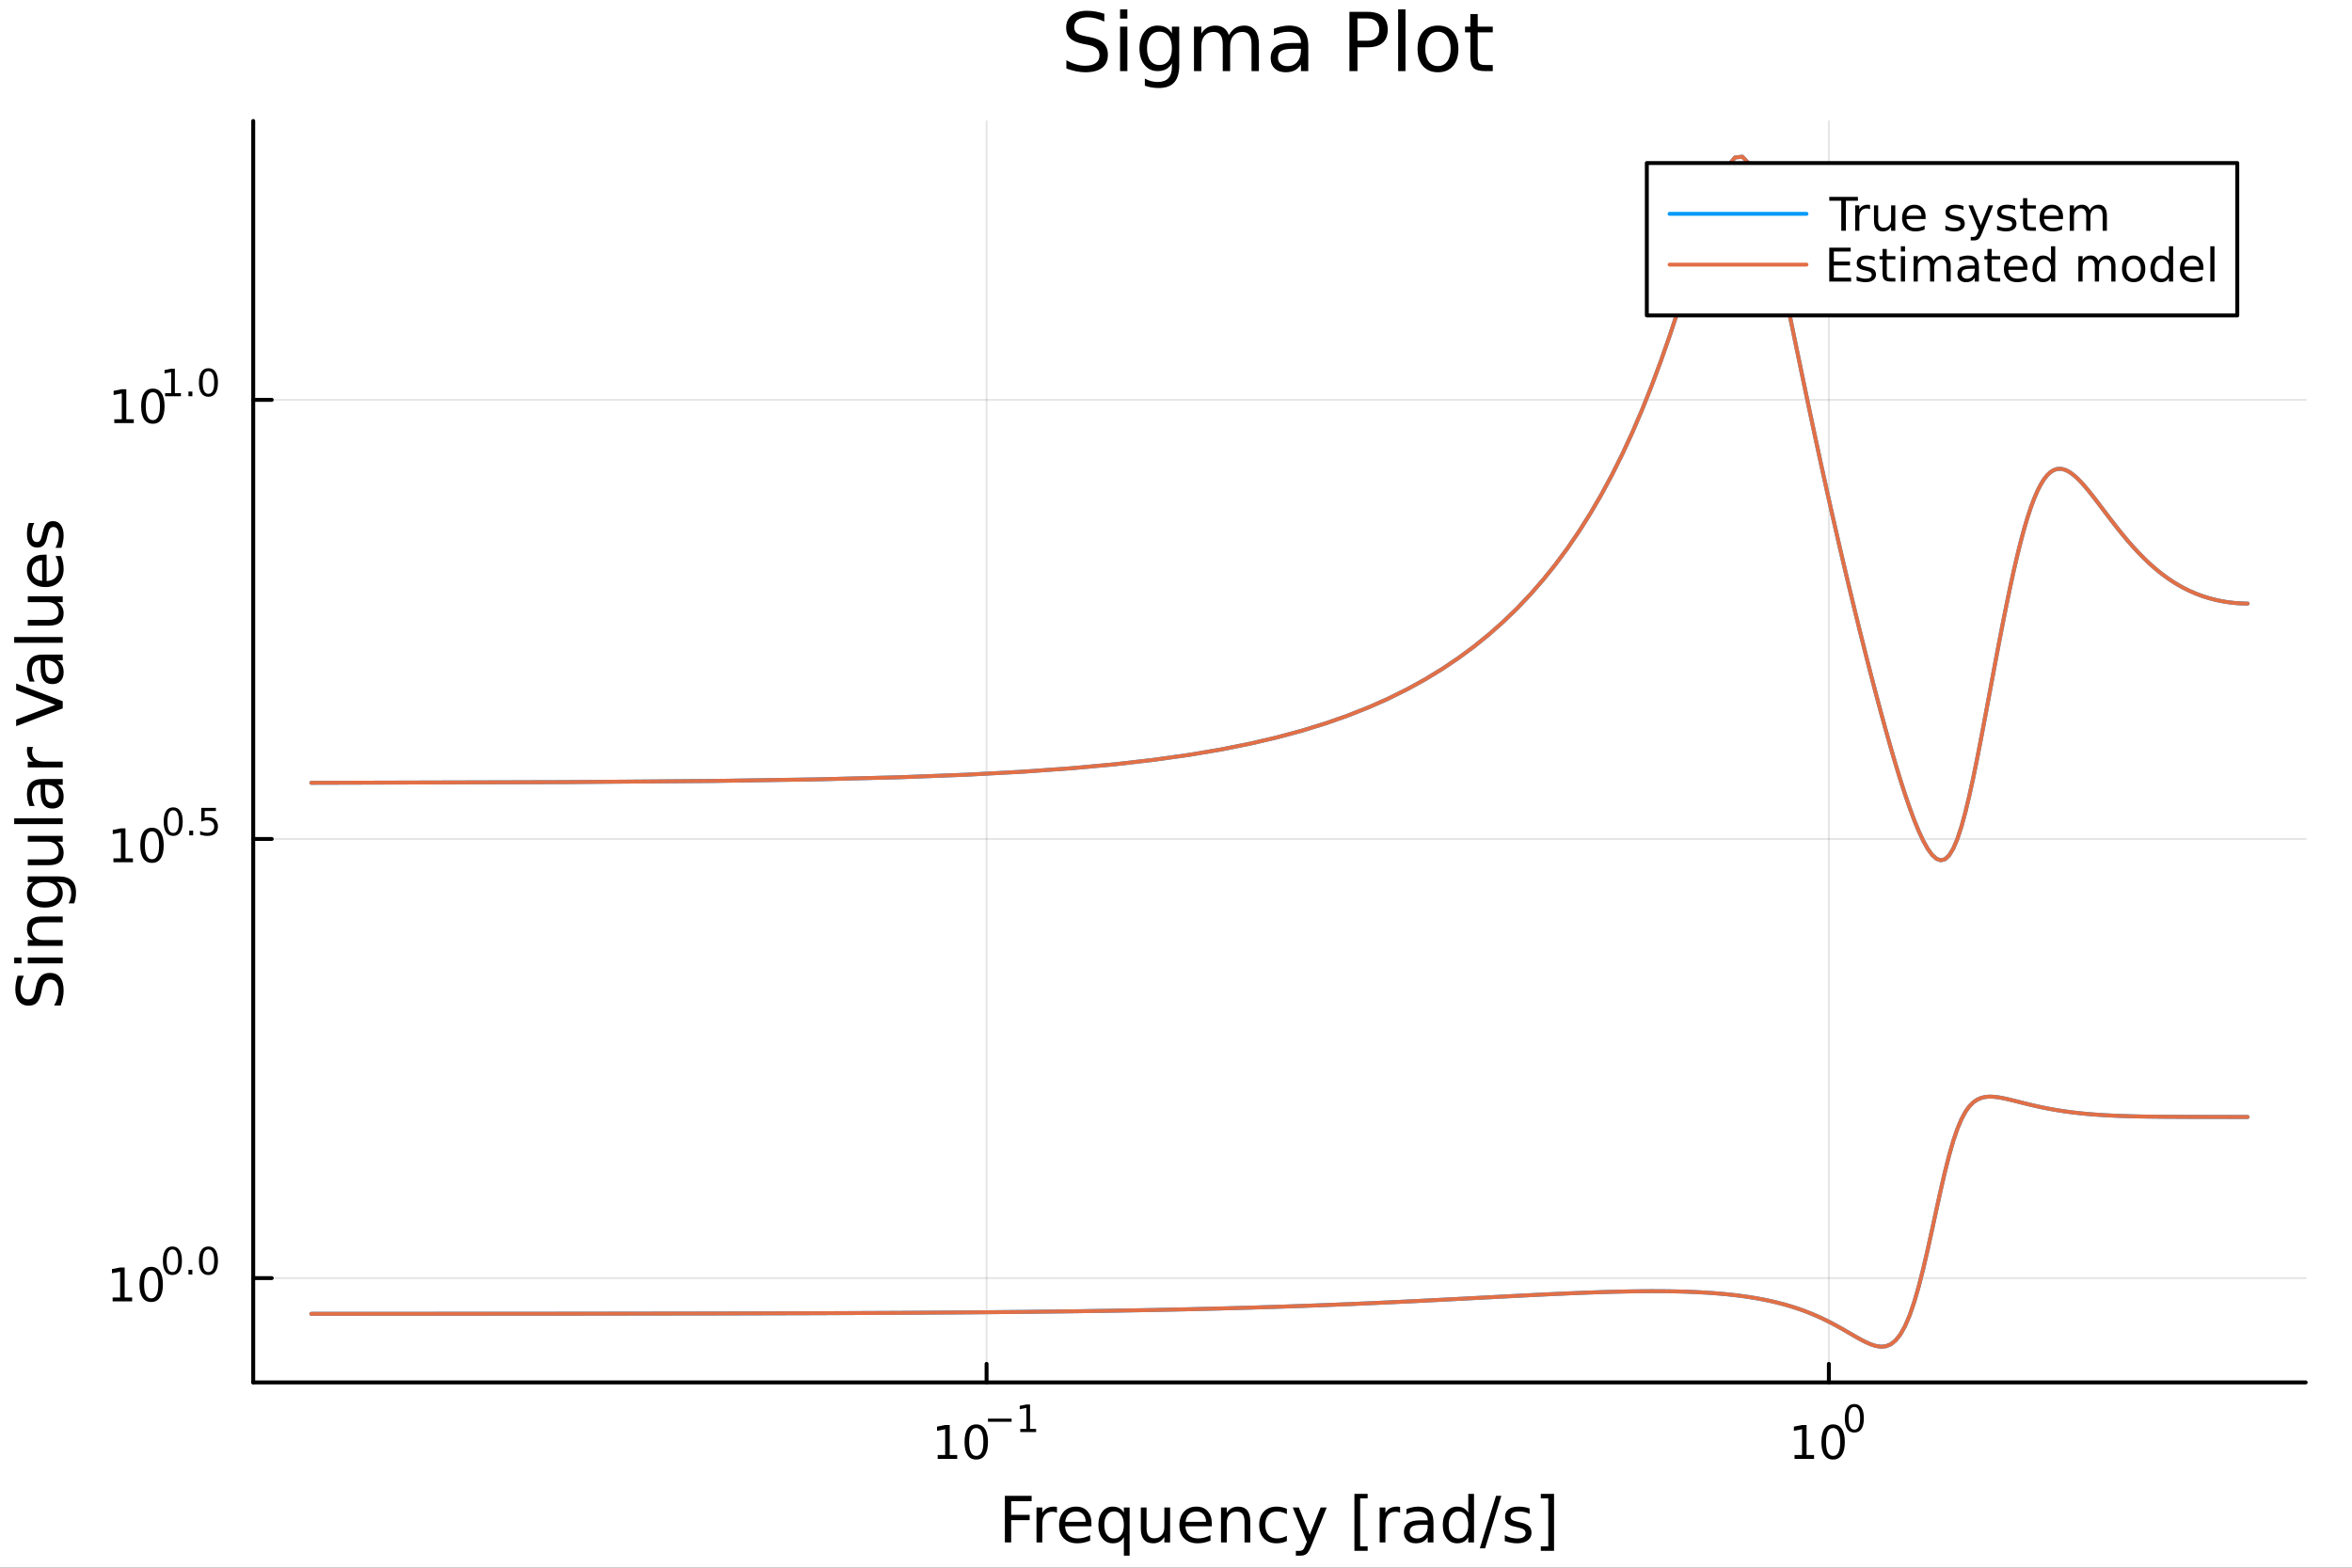 <?xml version="1.0" encoding="utf-8"?>
<svg xmlns="http://www.w3.org/2000/svg" xmlns:xlink="http://www.w3.org/1999/xlink" width="600" height="400" viewBox="0 0 2400 1600">
<rect x="0" y="0" width="2400" height="1600" fill="#333333" stroke="none"/>
<defs>
  <clipPath id="clip970">
    <rect x="0" y="0" width="2400" height="1600"/>
  </clipPath>
</defs>
<path clip-path="url(#clip970)" d="M0 1600 L2400 1600 L2400 0 L0 0  Z" fill="#ffffff" fill-rule="evenodd" fill-opacity="1"/>
<defs>
  <clipPath id="clip971">
    <rect x="480" y="0" width="1681" height="1600"/>
  </clipPath>
</defs>
<path clip-path="url(#clip970)" d="M258.387 1410.9 L2352.76 1410.9 L2352.76 123.472 L258.387 123.472  Z" fill="#ffffff" fill-rule="evenodd" fill-opacity="1"/>
<defs>
  <clipPath id="clip972">
    <rect x="258" y="123" width="2095" height="1288"/>
  </clipPath>
</defs>
<polyline clip-path="url(#clip972)" style="stroke:#000000; stroke-linecap:round; stroke-linejoin:round; stroke-width:2; stroke-opacity:0.1; fill:none" points="1006.71,1410.9 1006.71,123.472 "/>
<polyline clip-path="url(#clip972)" style="stroke:#000000; stroke-linecap:round; stroke-linejoin:round; stroke-width:2; stroke-opacity:0.1; fill:none" points="1866.19,1410.9 1866.19,123.472 "/>
<polyline clip-path="url(#clip972)" style="stroke:#000000; stroke-linecap:round; stroke-linejoin:round; stroke-width:2; stroke-opacity:0.1; fill:none" points="258.387,1304.44 2352.76,1304.44 "/>
<polyline clip-path="url(#clip972)" style="stroke:#000000; stroke-linecap:round; stroke-linejoin:round; stroke-width:2; stroke-opacity:0.1; fill:none" points="258.387,856.262 2352.76,856.262 "/>
<polyline clip-path="url(#clip972)" style="stroke:#000000; stroke-linecap:round; stroke-linejoin:round; stroke-width:2; stroke-opacity:0.1; fill:none" points="258.387,408.086 2352.76,408.086 "/>
<polyline clip-path="url(#clip970)" style="stroke:#000000; stroke-linecap:round; stroke-linejoin:round; stroke-width:4; stroke-opacity:1; fill:none" points="258.387,1410.9 2352.76,1410.9 "/>
<polyline clip-path="url(#clip970)" style="stroke:#000000; stroke-linecap:round; stroke-linejoin:round; stroke-width:4; stroke-opacity:1; fill:none" points="1006.71,1410.9 1006.71,1392 "/>
<polyline clip-path="url(#clip970)" style="stroke:#000000; stroke-linecap:round; stroke-linejoin:round; stroke-width:4; stroke-opacity:1; fill:none" points="1866.19,1410.9 1866.19,1392 "/>
<path clip-path="url(#clip970)" d="M956.826 1485.02 L964.464 1485.02 L964.464 1458.66 L956.154 1460.32 L956.154 1456.06 L964.418 1454.4 L969.094 1454.4 L969.094 1485.02 L976.733 1485.02 L976.733 1488.96 L956.826 1488.96 L956.826 1485.02 Z" fill="#000000" fill-rule="nonzero" fill-opacity="1" /><path clip-path="url(#clip970)" d="M996.177 1457.48 Q992.566 1457.48 990.737 1461.04 Q988.932 1464.58 988.932 1471.71 Q988.932 1478.82 990.737 1482.38 Q992.566 1485.92 996.177 1485.92 Q999.811 1485.92 1001.62 1482.38 Q1003.45 1478.82 1003.45 1471.71 Q1003.45 1464.58 1001.62 1461.04 Q999.811 1457.48 996.177 1457.48 M996.177 1453.77 Q1001.99 1453.77 1005.04 1458.38 Q1008.12 1462.96 1008.12 1471.71 Q1008.12 1480.44 1005.04 1485.04 Q1001.99 1489.63 996.177 1489.63 Q990.367 1489.63 987.288 1485.04 Q984.233 1480.44 984.233 1471.71 Q984.233 1462.96 987.288 1458.38 Q990.367 1453.77 996.177 1453.77 Z" fill="#000000" fill-rule="nonzero" fill-opacity="1" /><path clip-path="url(#clip970)" d="M1008.12 1447.87 L1032.23 1447.87 L1032.23 1451.07 L1008.12 1451.07 L1008.12 1447.87 Z" fill="#000000" fill-rule="nonzero" fill-opacity="1" /><path clip-path="url(#clip970)" d="M1041.09 1458.35 L1047.3 1458.35 L1047.3 1436.93 L1040.55 1438.28 L1040.55 1434.82 L1047.26 1433.47 L1051.06 1433.47 L1051.06 1458.35 L1057.27 1458.35 L1057.27 1461.55 L1041.09 1461.55 L1041.09 1458.35 Z" fill="#000000" fill-rule="nonzero" fill-opacity="1" /><path clip-path="url(#clip970)" d="M1831.17 1485.02 L1838.81 1485.02 L1838.81 1458.66 L1830.5 1460.32 L1830.5 1456.06 L1838.77 1454.4 L1843.44 1454.4 L1843.44 1485.02 L1851.08 1485.02 L1851.08 1488.96 L1831.17 1488.96 L1831.17 1485.02 Z" fill="#000000" fill-rule="nonzero" fill-opacity="1" /><path clip-path="url(#clip970)" d="M1870.53 1457.48 Q1866.91 1457.48 1865.09 1461.04 Q1863.28 1464.58 1863.28 1471.71 Q1863.28 1478.82 1865.09 1482.38 Q1866.91 1485.92 1870.53 1485.92 Q1874.16 1485.92 1875.96 1482.38 Q1877.79 1478.82 1877.79 1471.71 Q1877.79 1464.58 1875.96 1461.04 Q1874.16 1457.48 1870.53 1457.48 M1870.53 1453.77 Q1876.34 1453.77 1879.39 1458.38 Q1882.47 1462.96 1882.47 1471.71 Q1882.47 1480.44 1879.39 1485.04 Q1876.34 1489.63 1870.53 1489.63 Q1864.72 1489.63 1861.64 1485.04 Q1858.58 1480.44 1858.58 1471.71 Q1858.58 1462.96 1861.64 1458.38 Q1864.72 1453.77 1870.53 1453.77 Z" fill="#000000" fill-rule="nonzero" fill-opacity="1" /><path clip-path="url(#clip970)" d="M1892.17 1435.97 Q1889.24 1435.97 1887.75 1438.86 Q1886.29 1441.74 1886.29 1447.53 Q1886.29 1453.31 1887.75 1456.2 Q1889.24 1459.08 1892.17 1459.08 Q1895.13 1459.08 1896.59 1456.2 Q1898.08 1453.31 1898.08 1447.53 Q1898.08 1441.74 1896.59 1438.86 Q1895.13 1435.97 1892.17 1435.97 M1892.17 1432.96 Q1896.9 1432.96 1899.38 1436.7 Q1901.88 1440.43 1901.88 1447.53 Q1901.88 1454.62 1899.38 1458.37 Q1896.9 1462.09 1892.17 1462.09 Q1887.45 1462.09 1884.95 1458.37 Q1882.47 1454.62 1882.47 1447.53 Q1882.47 1440.43 1884.95 1436.7 Q1887.45 1432.96 1892.17 1432.96 Z" fill="#000000" fill-rule="nonzero" fill-opacity="1" /><path clip-path="url(#clip970)" d="M1025.39 1526.67 L1052.69 1526.67 L1052.69 1532.08 L1031.81 1532.08 L1031.81 1546.08 L1050.66 1546.08 L1050.66 1551.49 L1031.81 1551.49 L1031.81 1574.19 L1025.39 1574.19 L1025.39 1526.67 Z" fill="#000000" fill-rule="nonzero" fill-opacity="1" /><path clip-path="url(#clip970)" d="M1078.54 1544.01 Q1077.55 1543.44 1076.37 1543.18 Q1075.23 1542.9 1073.83 1542.9 Q1068.86 1542.9 1066.19 1546.14 Q1063.55 1549.36 1063.55 1555.41 L1063.55 1574.19 L1057.66 1574.19 L1057.66 1538.54 L1063.55 1538.54 L1063.55 1544.08 Q1065.39 1540.83 1068.35 1539.27 Q1071.31 1537.68 1075.55 1537.68 Q1076.15 1537.68 1076.88 1537.77 Q1077.62 1537.84 1078.51 1538 L1078.54 1544.01 Z" fill="#000000" fill-rule="nonzero" fill-opacity="1" /><path clip-path="url(#clip970)" d="M1113.74 1554.9 L1113.74 1557.76 L1086.81 1557.76 Q1087.2 1563.81 1090.44 1566.99 Q1093.72 1570.14 1099.55 1570.14 Q1102.92 1570.14 1106.07 1569.32 Q1109.25 1568.49 1112.37 1566.83 L1112.37 1572.37 Q1109.22 1573.71 1105.91 1574.41 Q1102.6 1575.11 1099.2 1575.11 Q1090.67 1575.11 1085.67 1570.14 Q1080.7 1565.18 1080.7 1556.71 Q1080.7 1547.96 1085.41 1542.83 Q1090.16 1537.68 1098.18 1537.68 Q1105.37 1537.68 1109.54 1542.33 Q1113.74 1546.94 1113.74 1554.9 M1107.88 1553.18 Q1107.82 1548.37 1105.18 1545.51 Q1102.57 1542.64 1098.24 1542.64 Q1093.34 1542.64 1090.38 1545.41 Q1087.45 1548.18 1087.01 1553.21 L1107.88 1553.18 Z" fill="#000000" fill-rule="nonzero" fill-opacity="1" /><path clip-path="url(#clip970)" d="M1126.85 1556.39 Q1126.85 1562.85 1129.5 1566.55 Q1132.17 1570.21 1136.82 1570.21 Q1141.46 1570.21 1144.14 1566.55 Q1146.81 1562.85 1146.81 1556.39 Q1146.81 1549.93 1144.14 1546.27 Q1141.46 1542.58 1136.82 1542.58 Q1132.17 1542.58 1129.5 1546.27 Q1126.85 1549.93 1126.85 1556.39 M1146.81 1568.84 Q1144.96 1572.02 1142.13 1573.58 Q1139.33 1575.11 1135.38 1575.11 Q1128.92 1575.11 1124.85 1569.95 Q1120.81 1564.8 1120.81 1556.39 Q1120.81 1547.99 1124.85 1542.83 Q1128.92 1537.68 1135.38 1537.68 Q1139.33 1537.68 1142.13 1539.24 Q1144.96 1540.77 1146.81 1543.95 L1146.81 1538.54 L1152.67 1538.54 L1152.67 1587.74 L1146.81 1587.74 L1146.81 1568.84 Z" fill="#000000" fill-rule="nonzero" fill-opacity="1" /><path clip-path="url(#clip970)" d="M1164.13 1560.12 L1164.13 1538.54 L1169.98 1538.54 L1169.98 1559.89 Q1169.98 1564.96 1171.96 1567.5 Q1173.93 1570.02 1177.88 1570.02 Q1182.62 1570.02 1185.36 1566.99 Q1188.12 1563.97 1188.12 1558.75 L1188.12 1538.54 L1193.98 1538.54 L1193.98 1574.19 L1188.12 1574.19 L1188.12 1568.71 Q1185.99 1571.96 1183.16 1573.55 Q1180.36 1575.11 1176.63 1575.11 Q1170.49 1575.11 1167.31 1571.29 Q1164.13 1567.47 1164.13 1560.12 M1178.86 1537.68 L1178.86 1537.68 Z" fill="#000000" fill-rule="nonzero" fill-opacity="1" /><path clip-path="url(#clip970)" d="M1236.54 1554.9 L1236.54 1557.76 L1209.61 1557.76 Q1209.99 1563.81 1213.24 1566.99 Q1216.52 1570.14 1222.34 1570.14 Q1225.71 1570.14 1228.86 1569.32 Q1232.05 1568.49 1235.17 1566.83 L1235.17 1572.37 Q1232.02 1573.71 1228.71 1574.41 Q1225.4 1575.11 1221.99 1575.11 Q1213.46 1575.11 1208.46 1570.14 Q1203.5 1565.18 1203.5 1556.71 Q1203.5 1547.96 1208.21 1542.83 Q1212.95 1537.68 1220.97 1537.68 Q1228.16 1537.68 1232.33 1542.33 Q1236.54 1546.94 1236.54 1554.9 M1230.68 1553.18 Q1230.62 1548.37 1227.97 1545.51 Q1225.36 1542.64 1221.04 1542.64 Q1216.13 1542.64 1213.17 1545.41 Q1210.25 1548.18 1209.8 1553.21 L1230.68 1553.18 Z" fill="#000000" fill-rule="nonzero" fill-opacity="1" /><path clip-path="url(#clip970)" d="M1275.78 1552.67 L1275.78 1574.19 L1269.92 1574.19 L1269.92 1552.86 Q1269.92 1547.8 1267.95 1545.29 Q1265.98 1542.77 1262.03 1542.77 Q1257.29 1542.77 1254.55 1545.79 Q1251.81 1548.82 1251.81 1554.04 L1251.81 1574.19 L1245.93 1574.19 L1245.93 1538.54 L1251.81 1538.54 L1251.81 1544.08 Q1253.91 1540.86 1256.75 1539.27 Q1259.61 1537.68 1263.34 1537.68 Q1269.48 1537.68 1272.63 1541.5 Q1275.78 1545.29 1275.78 1552.67 Z" fill="#000000" fill-rule="nonzero" fill-opacity="1" /><path clip-path="url(#clip970)" d="M1313.12 1539.91 L1313.12 1545.38 Q1310.63 1544.01 1308.12 1543.34 Q1305.64 1542.64 1303.09 1542.64 Q1297.39 1542.64 1294.24 1546.27 Q1291.09 1549.87 1291.09 1556.39 Q1291.09 1562.92 1294.24 1566.55 Q1297.39 1570.14 1303.09 1570.14 Q1305.64 1570.14 1308.12 1569.47 Q1310.63 1568.77 1313.12 1567.41 L1313.12 1572.82 Q1310.66 1573.96 1308.02 1574.54 Q1305.41 1575.11 1302.45 1575.11 Q1294.4 1575.11 1289.66 1570.05 Q1284.91 1564.99 1284.91 1556.39 Q1284.91 1547.67 1289.69 1542.68 Q1294.5 1537.68 1302.83 1537.68 Q1305.54 1537.68 1308.12 1538.25 Q1310.7 1538.79 1313.12 1539.91 Z" fill="#000000" fill-rule="nonzero" fill-opacity="1" /><path clip-path="url(#clip970)" d="M1338.13 1577.5 Q1335.65 1583.86 1333.29 1585.8 Q1330.94 1587.74 1326.99 1587.74 L1322.31 1587.74 L1322.31 1582.84 L1325.75 1582.84 Q1328.17 1582.84 1329.51 1581.7 Q1330.84 1580.55 1332.47 1576.29 L1333.52 1573.61 L1319.1 1538.54 L1325.31 1538.54 L1336.45 1566.42 L1347.59 1538.54 L1353.79 1538.54 L1338.13 1577.5 Z" fill="#000000" fill-rule="nonzero" fill-opacity="1" /><path clip-path="url(#clip970)" d="M1382.06 1524.66 L1395.55 1524.66 L1395.55 1529.21 L1387.91 1529.21 L1387.91 1578.23 L1395.55 1578.23 L1395.55 1582.78 L1382.06 1582.78 L1382.06 1524.66 Z" fill="#000000" fill-rule="nonzero" fill-opacity="1" /><path clip-path="url(#clip970)" d="M1428.68 1544.01 Q1427.7 1543.44 1426.52 1543.18 Q1425.37 1542.9 1423.97 1542.9 Q1419.01 1542.9 1416.33 1546.14 Q1413.69 1549.36 1413.69 1555.41 L1413.69 1574.19 L1407.8 1574.19 L1407.8 1538.54 L1413.69 1538.54 L1413.69 1544.08 Q1415.54 1540.83 1418.5 1539.27 Q1421.46 1537.68 1425.69 1537.68 Q1426.3 1537.68 1427.03 1537.77 Q1427.76 1537.84 1428.65 1538 L1428.68 1544.01 Z" fill="#000000" fill-rule="nonzero" fill-opacity="1" /><path clip-path="url(#clip970)" d="M1451.03 1556.27 Q1443.93 1556.27 1441.19 1557.89 Q1438.46 1559.51 1438.46 1563.43 Q1438.46 1566.55 1440.49 1568.39 Q1442.56 1570.21 1446.09 1570.21 Q1450.96 1570.21 1453.89 1566.77 Q1456.85 1563.3 1456.85 1557.57 L1456.85 1556.27 L1451.03 1556.27 M1462.71 1553.85 L1462.71 1574.19 L1456.85 1574.19 L1456.85 1568.77 Q1454.85 1572.02 1451.86 1573.58 Q1448.86 1575.11 1444.54 1575.11 Q1439.06 1575.11 1435.81 1572.05 Q1432.6 1568.97 1432.6 1563.81 Q1432.6 1557.79 1436.61 1554.74 Q1440.65 1551.68 1448.64 1551.68 L1456.85 1551.68 L1456.85 1551.11 Q1456.85 1547.07 1454.18 1544.87 Q1451.54 1542.64 1446.73 1542.64 Q1443.68 1542.64 1440.78 1543.38 Q1437.88 1544.11 1435.21 1545.57 L1435.21 1540.16 Q1438.42 1538.92 1441.45 1538.31 Q1444.47 1537.68 1447.34 1537.68 Q1455.07 1537.68 1458.89 1541.69 Q1462.71 1545.7 1462.71 1553.85 Z" fill="#000000" fill-rule="nonzero" fill-opacity="1" /><path clip-path="url(#clip970)" d="M1498.23 1543.95 L1498.23 1524.66 L1504.09 1524.66 L1504.09 1574.19 L1498.23 1574.19 L1498.23 1568.84 Q1496.38 1572.02 1493.55 1573.58 Q1490.75 1575.11 1486.8 1575.11 Q1480.34 1575.11 1476.27 1569.95 Q1472.23 1564.8 1472.23 1556.39 Q1472.23 1547.99 1476.27 1542.83 Q1480.34 1537.68 1486.8 1537.68 Q1490.75 1537.68 1493.55 1539.24 Q1496.38 1540.77 1498.23 1543.95 M1478.27 1556.39 Q1478.27 1562.85 1480.92 1566.55 Q1483.59 1570.21 1488.24 1570.21 Q1492.88 1570.21 1495.56 1566.55 Q1498.23 1562.85 1498.23 1556.39 Q1498.23 1549.93 1495.56 1546.27 Q1492.88 1542.58 1488.24 1542.58 Q1483.59 1542.58 1480.92 1546.27 Q1478.27 1549.93 1478.27 1556.39 Z" fill="#000000" fill-rule="nonzero" fill-opacity="1" /><path clip-path="url(#clip970)" d="M1526.56 1526.67 L1531.97 1526.67 L1515.42 1580.23 L1510.01 1580.23 L1526.56 1526.67 Z" fill="#000000" fill-rule="nonzero" fill-opacity="1" /><path clip-path="url(#clip970)" d="M1560.84 1539.59 L1560.84 1545.13 Q1558.35 1543.85 1555.68 1543.22 Q1553.01 1542.58 1550.14 1542.58 Q1545.78 1542.58 1543.59 1543.92 Q1541.42 1545.25 1541.42 1547.93 Q1541.42 1549.96 1542.98 1551.14 Q1544.54 1552.29 1549.25 1553.34 L1551.26 1553.78 Q1557.49 1555.12 1560.1 1557.57 Q1562.75 1559.99 1562.75 1564.35 Q1562.75 1569.32 1558.8 1572.21 Q1554.88 1575.11 1548.01 1575.11 Q1545.15 1575.11 1542.03 1574.54 Q1538.94 1573.99 1535.5 1572.88 L1535.5 1566.83 Q1538.75 1568.52 1541.9 1569.38 Q1545.05 1570.21 1548.14 1570.21 Q1552.27 1570.21 1554.5 1568.81 Q1556.73 1567.37 1556.73 1564.8 Q1556.73 1562.41 1555.11 1561.14 Q1553.52 1559.86 1548.07 1558.68 L1546.04 1558.21 Q1540.59 1557.06 1538.17 1554.71 Q1535.76 1552.32 1535.76 1548.18 Q1535.76 1543.15 1539.32 1540.42 Q1542.89 1537.68 1549.44 1537.68 Q1552.69 1537.68 1555.55 1538.16 Q1558.42 1538.63 1560.84 1539.59 Z" fill="#000000" fill-rule="nonzero" fill-opacity="1" /><path clip-path="url(#clip970)" d="M1585.76 1524.66 L1585.76 1582.78 L1572.26 1582.78 L1572.26 1578.23 L1579.87 1578.23 L1579.87 1529.21 L1572.26 1529.21 L1572.26 1524.66 L1585.76 1524.66 Z" fill="#000000" fill-rule="nonzero" fill-opacity="1" /><polyline clip-path="url(#clip970)" style="stroke:#000000; stroke-linecap:round; stroke-linejoin:round; stroke-width:4; stroke-opacity:1; fill:none" points="258.387,1410.9 258.387,123.472 "/>
<polyline clip-path="url(#clip970)" style="stroke:#000000; stroke-linecap:round; stroke-linejoin:round; stroke-width:4; stroke-opacity:1; fill:none" points="258.387,1304.44 277.285,1304.44 "/>
<polyline clip-path="url(#clip970)" style="stroke:#000000; stroke-linecap:round; stroke-linejoin:round; stroke-width:4; stroke-opacity:1; fill:none" points="258.387,856.262 277.285,856.262 "/>
<polyline clip-path="url(#clip970)" style="stroke:#000000; stroke-linecap:round; stroke-linejoin:round; stroke-width:4; stroke-opacity:1; fill:none" points="258.387,408.086 277.285,408.086 "/>
<path clip-path="url(#clip970)" d="M114.931 1324.23 L122.57 1324.23 L122.57 1297.87 L114.26 1299.53 L114.26 1295.27 L122.524 1293.61 L127.2 1293.61 L127.2 1324.23 L134.839 1324.23 L134.839 1328.17 L114.931 1328.17 L114.931 1324.23 Z" fill="#000000" fill-rule="nonzero" fill-opacity="1" /><path clip-path="url(#clip970)" d="M154.283 1296.68 Q150.672 1296.68 148.843 1300.25 Q147.038 1303.79 147.038 1310.92 Q147.038 1318.03 148.843 1321.59 Q150.672 1325.13 154.283 1325.13 Q157.917 1325.13 159.723 1321.59 Q161.552 1318.03 161.552 1310.92 Q161.552 1303.79 159.723 1300.25 Q157.917 1296.68 154.283 1296.68 M154.283 1292.98 Q160.093 1292.98 163.149 1297.59 Q166.227 1302.17 166.227 1310.92 Q166.227 1319.65 163.149 1324.25 Q160.093 1328.84 154.283 1328.84 Q148.473 1328.84 145.394 1324.25 Q142.339 1319.65 142.339 1310.92 Q142.339 1302.17 145.394 1297.59 Q148.473 1292.98 154.283 1292.98 Z" fill="#000000" fill-rule="nonzero" fill-opacity="1" /><path clip-path="url(#clip970)" d="M175.932 1275.18 Q172.998 1275.18 171.512 1278.07 Q170.045 1280.95 170.045 1286.74 Q170.045 1292.52 171.512 1295.41 Q172.998 1298.29 175.932 1298.29 Q178.885 1298.29 180.352 1295.41 Q181.838 1292.52 181.838 1286.74 Q181.838 1280.95 180.352 1278.07 Q178.885 1275.18 175.932 1275.18 M175.932 1272.17 Q180.653 1272.17 183.136 1275.91 Q185.637 1279.63 185.637 1286.74 Q185.637 1293.83 183.136 1297.58 Q180.653 1301.3 175.932 1301.3 Q171.212 1301.3 168.71 1297.58 Q166.227 1293.83 166.227 1286.74 Q166.227 1279.63 168.71 1275.91 Q171.212 1272.17 175.932 1272.17 Z" fill="#000000" fill-rule="nonzero" fill-opacity="1" /><path clip-path="url(#clip970)" d="M192.314 1295.98 L196.282 1295.98 L196.282 1300.76 L192.314 1300.76 L192.314 1295.98 Z" fill="#000000" fill-rule="nonzero" fill-opacity="1" /><path clip-path="url(#clip970)" d="M212.683 1275.18 Q209.749 1275.18 208.263 1278.07 Q206.796 1280.95 206.796 1286.74 Q206.796 1292.52 208.263 1295.41 Q209.749 1298.29 212.683 1298.29 Q215.635 1298.29 217.102 1295.41 Q218.588 1292.52 218.588 1286.74 Q218.588 1280.95 217.102 1278.07 Q215.635 1275.18 212.683 1275.18 M212.683 1272.17 Q217.403 1272.17 219.886 1275.91 Q222.387 1279.63 222.387 1286.74 Q222.387 1293.83 219.886 1297.58 Q217.403 1301.3 212.683 1301.3 Q207.962 1301.3 205.46 1297.58 Q202.978 1293.83 202.978 1286.74 Q202.978 1279.63 205.46 1275.91 Q207.962 1272.17 212.683 1272.17 Z" fill="#000000" fill-rule="nonzero" fill-opacity="1" /><path clip-path="url(#clip970)" d="M115.74 876.055 L123.379 876.055 L123.379 849.689 L115.069 851.356 L115.069 847.097 L123.333 845.43 L128.009 845.43 L128.009 876.055 L135.647 876.055 L135.647 879.99 L115.74 879.99 L115.74 876.055 Z" fill="#000000" fill-rule="nonzero" fill-opacity="1" /><path clip-path="url(#clip970)" d="M155.092 848.509 Q151.481 848.509 149.652 852.073 Q147.846 855.615 147.846 862.745 Q147.846 869.851 149.652 873.416 Q151.481 876.958 155.092 876.958 Q158.726 876.958 160.532 873.416 Q162.36 869.851 162.36 862.745 Q162.36 855.615 160.532 852.073 Q158.726 848.509 155.092 848.509 M155.092 844.805 Q160.902 844.805 163.958 849.411 Q167.036 853.995 167.036 862.745 Q167.036 871.472 163.958 876.078 Q160.902 880.661 155.092 880.661 Q149.282 880.661 146.203 876.078 Q143.147 871.472 143.147 862.745 Q143.147 853.995 146.203 849.411 Q149.282 844.805 155.092 844.805 Z" fill="#000000" fill-rule="nonzero" fill-opacity="1" /><path clip-path="url(#clip970)" d="M176.741 827.001 Q173.807 827.001 172.321 829.897 Q170.854 832.775 170.854 838.568 Q170.854 844.342 172.321 847.238 Q173.807 850.116 176.741 850.116 Q179.694 850.116 181.161 847.238 Q182.647 844.342 182.647 838.568 Q182.647 832.775 181.161 829.897 Q179.694 827.001 176.741 827.001 M176.741 823.992 Q181.462 823.992 183.944 827.735 Q186.446 831.458 186.446 838.568 Q186.446 845.658 183.944 849.401 Q181.462 853.125 176.741 853.125 Q172.02 853.125 169.519 849.401 Q167.036 845.658 167.036 838.568 Q167.036 831.458 169.519 827.735 Q172.02 823.992 176.741 823.992 Z" fill="#000000" fill-rule="nonzero" fill-opacity="1" /><path clip-path="url(#clip970)" d="M193.123 847.802 L197.091 847.802 L197.091 852.58 L193.123 852.58 L193.123 847.802 Z" fill="#000000" fill-rule="nonzero" fill-opacity="1" /><path clip-path="url(#clip970)" d="M205.404 824.5 L220.319 824.5 L220.319 827.697 L208.883 827.697 L208.883 834.581 Q209.711 834.298 210.539 834.167 Q211.366 834.016 212.194 834.016 Q216.896 834.016 219.642 836.593 Q222.387 839.17 222.387 843.571 Q222.387 848.103 219.566 850.624 Q216.745 853.125 211.611 853.125 Q209.843 853.125 208 852.824 Q206.175 852.523 204.219 851.921 L204.219 848.103 Q205.912 849.025 207.717 849.476 Q209.523 849.928 211.535 849.928 Q214.789 849.928 216.689 848.216 Q218.588 846.505 218.588 843.571 Q218.588 840.637 216.689 838.925 Q214.789 837.214 211.535 837.214 Q210.012 837.214 208.489 837.552 Q206.984 837.891 205.404 838.605 L205.404 824.5 Z" fill="#000000" fill-rule="nonzero" fill-opacity="1" /><path clip-path="url(#clip970)" d="M116.624 427.879 L124.263 427.879 L124.263 401.513 L115.953 403.18 L115.953 398.921 L124.217 397.254 L128.893 397.254 L128.893 427.879 L136.531 427.879 L136.531 431.814 L116.624 431.814 L116.624 427.879 Z" fill="#000000" fill-rule="nonzero" fill-opacity="1" /><path clip-path="url(#clip970)" d="M155.976 400.333 Q152.365 400.333 150.536 403.897 Q148.73 407.439 148.73 414.569 Q148.73 421.675 150.536 425.24 Q152.365 428.782 155.976 428.782 Q159.61 428.782 161.416 425.24 Q163.244 421.675 163.244 414.569 Q163.244 407.439 161.416 403.897 Q159.61 400.333 155.976 400.333 M155.976 396.629 Q161.786 396.629 164.841 401.235 Q167.92 405.819 167.92 414.569 Q167.92 423.295 164.841 427.902 Q161.786 432.485 155.976 432.485 Q150.166 432.485 147.087 427.902 Q144.031 423.295 144.031 414.569 Q144.031 405.819 147.087 401.235 Q150.166 396.629 155.976 396.629 Z" fill="#000000" fill-rule="nonzero" fill-opacity="1" /><path clip-path="url(#clip970)" d="M168.466 401.206 L174.672 401.206 L174.672 379.784 L167.92 381.138 L167.92 377.678 L174.635 376.323 L178.434 376.323 L178.434 401.206 L184.64 401.206 L184.64 404.403 L168.466 404.403 L168.466 401.206 Z" fill="#000000" fill-rule="nonzero" fill-opacity="1" /><path clip-path="url(#clip970)" d="M192.314 399.626 L196.282 399.626 L196.282 404.403 L192.314 404.403 L192.314 399.626 Z" fill="#000000" fill-rule="nonzero" fill-opacity="1" /><path clip-path="url(#clip970)" d="M212.683 378.825 Q209.749 378.825 208.263 381.721 Q206.796 384.599 206.796 390.392 Q206.796 396.166 208.263 399.062 Q209.749 401.94 212.683 401.94 Q215.635 401.94 217.102 399.062 Q218.588 396.166 218.588 390.392 Q218.588 384.599 217.102 381.721 Q215.635 378.825 212.683 378.825 M212.683 375.816 Q217.403 375.816 219.886 379.558 Q222.387 383.282 222.387 390.392 Q222.387 397.482 219.886 401.225 Q217.403 404.949 212.683 404.949 Q207.962 404.949 205.46 401.225 Q202.978 397.482 202.978 390.392 Q202.978 383.282 205.46 379.558 Q207.962 375.816 212.683 375.816 Z" fill="#000000" fill-rule="nonzero" fill-opacity="1" /><path clip-path="url(#clip970)" d="M18.044 995.825 L24.314 995.825 Q22.563 999.485 21.704 1002.73 Q20.845 1005.98 20.845 1009 Q20.845 1014.25 22.882 1017.12 Q24.919 1019.95 28.674 1019.95 Q31.826 1019.95 33.449 1018.07 Q35.04 1016.16 36.027 1010.88 L36.823 1007 Q38.191 999.803 41.66 996.398 Q45.098 992.96 50.891 992.96 Q57.798 992.96 61.362 997.607 Q64.927 1002.22 64.927 1011.17 Q64.927 1014.54 64.163 1018.36 Q63.399 1022.15 61.904 1026.22 L55.283 1026.22 Q57.479 1022.31 58.593 1018.55 Q59.707 1014.79 59.707 1011.17 Q59.707 1005.66 57.543 1002.67 Q55.379 999.676 51.368 999.676 Q47.867 999.676 45.894 1001.84 Q43.92 1003.97 42.934 1008.87 L42.17 1012.79 Q40.737 1019.98 37.682 1023.2 Q34.626 1026.41 29.184 1026.41 Q22.882 1026.41 19.253 1021.99 Q15.625 1017.53 15.625 1009.73 Q15.625 1006.39 16.23 1002.92 Q16.834 999.453 18.044 995.825 Z" fill="#000000" fill-rule="nonzero" fill-opacity="1" /><path clip-path="url(#clip970)" d="M28.356 983.189 L28.356 977.332 L64.004 977.332 L64.004 983.189 L28.356 983.189 M14.479 983.189 L14.479 977.332 L21.895 977.332 L21.895 983.189 L14.479 983.189 Z" fill="#000000" fill-rule="nonzero" fill-opacity="1" /><path clip-path="url(#clip970)" d="M42.488 935.446 L64.004 935.446 L64.004 941.302 L42.679 941.302 Q37.618 941.302 35.104 943.276 Q32.589 945.249 32.589 949.196 Q32.589 953.938 35.613 956.676 Q38.637 959.413 43.857 959.413 L64.004 959.413 L64.004 965.301 L28.356 965.301 L28.356 959.413 L33.894 959.413 Q30.68 957.312 29.088 954.479 Q27.497 951.615 27.497 947.891 Q27.497 941.748 31.316 938.597 Q35.104 935.446 42.488 935.446 Z" fill="#000000" fill-rule="nonzero" fill-opacity="1" /><path clip-path="url(#clip970)" d="M45.766 900.307 Q39.401 900.307 35.9 902.949 Q32.398 905.559 32.398 910.301 Q32.398 915.012 35.9 917.654 Q39.401 920.264 45.766 920.264 Q52.1 920.264 55.601 917.654 Q59.103 915.012 59.103 910.301 Q59.103 905.559 55.601 902.949 Q52.1 900.307 45.766 900.307 M59.58 894.451 Q68.683 894.451 73.107 898.493 Q77.563 902.535 77.563 910.874 Q77.563 913.962 77.086 916.699 Q76.64 919.436 75.685 922.014 L69.988 922.014 Q71.388 919.436 72.057 916.922 Q72.725 914.407 72.725 911.797 Q72.725 906.036 69.701 903.172 Q66.71 900.307 60.63 900.307 L57.734 900.307 Q60.885 902.121 62.445 904.954 Q64.004 907.787 64.004 911.734 Q64.004 918.29 59.007 922.301 Q54.01 926.311 45.766 926.311 Q37.491 926.311 32.494 922.301 Q27.497 918.29 27.497 911.734 Q27.497 907.787 29.056 904.954 Q30.616 902.121 33.767 900.307 L28.356 900.307 L28.356 894.451 L59.58 894.451 Z" fill="#000000" fill-rule="nonzero" fill-opacity="1" /><path clip-path="url(#clip970)" d="M49.936 882.993 L28.356 882.993 L28.356 877.136 L49.713 877.136 Q54.774 877.136 57.32 875.163 Q59.835 873.189 59.835 869.243 Q59.835 864.5 56.811 861.763 Q53.787 858.994 48.567 858.994 L28.356 858.994 L28.356 853.137 L64.004 853.137 L64.004 858.994 L58.53 858.994 Q61.776 861.126 63.368 863.959 Q64.927 866.76 64.927 870.484 Q64.927 876.627 61.108 879.81 Q57.288 882.993 49.936 882.993 M27.497 868.256 L27.497 868.256 Z" fill="#000000" fill-rule="nonzero" fill-opacity="1" /><path clip-path="url(#clip970)" d="M14.479 841.074 L14.479 835.218 L64.004 835.218 L64.004 841.074 L14.479 841.074 Z" fill="#000000" fill-rule="nonzero" fill-opacity="1" /><path clip-path="url(#clip970)" d="M46.085 806.763 Q46.085 813.861 47.708 816.598 Q49.331 819.335 53.246 819.335 Q56.365 819.335 58.211 817.298 Q60.026 815.23 60.026 811.697 Q60.026 806.827 56.588 803.899 Q53.119 800.939 47.39 800.939 L46.085 800.939 L46.085 806.763 M43.666 795.082 L64.004 795.082 L64.004 800.939 L58.593 800.939 Q61.84 802.944 63.399 805.936 Q64.927 808.928 64.927 813.256 Q64.927 818.731 61.872 821.977 Q58.784 825.192 53.628 825.192 Q47.612 825.192 44.557 821.181 Q41.501 817.139 41.501 809.15 L41.501 800.939 L40.928 800.939 Q36.886 800.939 34.69 803.612 Q32.462 806.254 32.462 811.06 Q32.462 814.116 33.194 817.012 Q33.926 819.908 35.39 822.582 L29.98 822.582 Q28.738 819.367 28.133 816.344 Q27.497 813.32 27.497 810.455 Q27.497 802.721 31.507 798.902 Q35.518 795.082 43.666 795.082 Z" fill="#000000" fill-rule="nonzero" fill-opacity="1" /><path clip-path="url(#clip970)" d="M33.831 762.362 Q33.258 763.349 33.003 764.527 Q32.717 765.673 32.717 767.073 Q32.717 772.038 35.963 774.712 Q39.178 777.354 45.225 777.354 L64.004 777.354 L64.004 783.242 L28.356 783.242 L28.356 777.354 L33.894 777.354 Q30.648 775.508 29.088 772.547 Q27.497 769.587 27.497 765.354 Q27.497 764.75 27.592 764.017 Q27.656 763.285 27.815 762.394 L33.831 762.362 Z" fill="#000000" fill-rule="nonzero" fill-opacity="1" /><path clip-path="url(#clip970)" d="M64.004 722.99 L16.484 741.133 L16.484 734.417 L56.493 719.362 L16.484 704.275 L16.484 697.591 L64.004 715.702 L64.004 722.99 Z" fill="#000000" fill-rule="nonzero" fill-opacity="1" /><path clip-path="url(#clip970)" d="M46.085 679.767 Q46.085 686.865 47.708 689.602 Q49.331 692.34 53.246 692.34 Q56.365 692.34 58.211 690.303 Q60.026 688.234 60.026 684.701 Q60.026 679.831 56.588 676.903 Q53.119 673.943 47.39 673.943 L46.085 673.943 L46.085 679.767 M43.666 668.086 L64.004 668.086 L64.004 673.943 L58.593 673.943 Q61.84 675.948 63.399 678.94 Q64.927 681.932 64.927 686.26 Q64.927 691.735 61.872 694.981 Q58.784 698.196 53.628 698.196 Q47.612 698.196 44.557 694.186 Q41.501 690.143 41.501 682.154 L41.501 673.943 L40.928 673.943 Q36.886 673.943 34.69 676.616 Q32.462 679.258 32.462 684.064 Q32.462 687.12 33.194 690.016 Q33.926 692.913 35.39 695.586 L29.98 695.586 Q28.738 692.371 28.133 689.348 Q27.497 686.324 27.497 683.459 Q27.497 675.725 31.507 671.906 Q35.518 668.086 43.666 668.086 Z" fill="#000000" fill-rule="nonzero" fill-opacity="1" /><path clip-path="url(#clip970)" d="M14.479 656.023 L14.479 650.167 L64.004 650.167 L64.004 656.023 L14.479 656.023 Z" fill="#000000" fill-rule="nonzero" fill-opacity="1" /><path clip-path="url(#clip970)" d="M49.936 638.518 L28.356 638.518 L28.356 632.661 L49.713 632.661 Q54.774 632.661 57.32 630.688 Q59.835 628.714 59.835 624.768 Q59.835 620.025 56.811 617.288 Q53.787 614.519 48.567 614.519 L28.356 614.519 L28.356 608.662 L64.004 608.662 L64.004 614.519 L58.53 614.519 Q61.776 616.651 63.368 619.484 Q64.927 622.285 64.927 626.009 Q64.927 632.152 61.108 635.335 Q57.288 638.518 49.936 638.518 M27.497 623.781 L27.497 623.781 Z" fill="#000000" fill-rule="nonzero" fill-opacity="1" /><path clip-path="url(#clip970)" d="M44.716 566.108 L47.581 566.108 L47.581 593.035 Q53.628 592.653 56.811 589.406 Q59.962 586.128 59.962 580.303 Q59.962 576.929 59.134 573.778 Q58.307 570.595 56.652 567.476 L62.19 567.476 Q63.527 570.627 64.227 573.937 Q64.927 577.248 64.927 580.653 Q64.927 589.183 59.962 594.18 Q54.997 599.146 46.53 599.146 Q37.777 599.146 32.653 594.435 Q27.497 589.693 27.497 581.672 Q27.497 574.479 32.144 570.309 Q36.759 566.108 44.716 566.108 M42.997 571.964 Q38.191 572.028 35.327 574.67 Q32.462 577.279 32.462 581.608 Q32.462 586.51 35.231 589.47 Q38 592.398 43.029 592.844 L42.997 571.964 Z" fill="#000000" fill-rule="nonzero" fill-opacity="1" /><path clip-path="url(#clip970)" d="M29.407 533.77 L34.945 533.77 Q33.672 536.252 33.035 538.926 Q32.398 541.6 32.398 544.464 Q32.398 548.825 33.735 551.021 Q35.072 553.185 37.746 553.185 Q39.783 553.185 40.96 551.626 Q42.106 550.066 43.157 545.355 L43.602 543.35 Q44.939 537.112 47.39 534.502 Q49.809 531.86 54.169 531.86 Q59.134 531.86 62.031 535.807 Q64.927 539.722 64.927 546.597 Q64.927 549.461 64.354 552.58 Q63.813 555.668 62.699 559.105 L56.652 559.105 Q58.339 555.859 59.198 552.708 Q60.026 549.557 60.026 546.469 Q60.026 542.332 58.625 540.104 Q57.193 537.876 54.615 537.876 Q52.228 537.876 50.955 539.499 Q49.681 541.09 48.504 546.533 L48.026 548.57 Q46.88 554.013 44.525 556.432 Q42.138 558.851 38 558.851 Q32.971 558.851 30.234 555.286 Q27.497 551.721 27.497 545.164 Q27.497 541.918 27.974 539.053 Q28.452 536.189 29.407 533.77 Z" fill="#000000" fill-rule="nonzero" fill-opacity="1" /><path clip-path="url(#clip970)" d="M1126.85 14.081 L1126.85 22.061 Q1122.19 19.833 1118.06 18.739 Q1113.92 17.646 1110.08 17.646 Q1103.39 17.646 1099.75 20.238 Q1096.14 22.831 1096.14 27.611 Q1096.14 31.621 1098.53 33.687 Q1100.96 35.713 1107.69 36.969 L1112.63 37.981 Q1121.78 39.723 1126.12 44.139 Q1130.49 48.514 1130.49 55.886 Q1130.49 64.677 1124.58 69.214 Q1118.7 73.751 1107.32 73.751 Q1103.03 73.751 1098.17 72.778 Q1093.34 71.806 1088.16 69.902 L1088.16 61.477 Q1093.14 64.272 1097.92 65.689 Q1102.7 67.107 1107.32 67.107 Q1114.33 67.107 1118.14 64.353 Q1121.94 61.598 1121.94 56.494 Q1121.94 52.038 1119.19 49.526 Q1116.48 47.015 1110.24 45.759 L1105.25 44.787 Q1096.1 42.964 1092.01 39.075 Q1087.92 35.186 1087.92 28.259 Q1087.92 20.238 1093.55 15.62 Q1099.22 11.002 1109.14 11.002 Q1113.4 11.002 1117.81 11.772 Q1122.23 12.542 1126.85 14.081 Z" fill="#000000" fill-rule="nonzero" fill-opacity="1" /><path clip-path="url(#clip970)" d="M1142.93 27.206 L1150.38 27.206 L1150.38 72.576 L1142.93 72.576 L1142.93 27.206 M1142.93 9.544 L1150.38 9.544 L1150.38 18.983 L1142.93 18.983 L1142.93 9.544 Z" fill="#000000" fill-rule="nonzero" fill-opacity="1" /><path clip-path="url(#clip970)" d="M1195.83 49.364 Q1195.83 41.263 1192.47 36.806 Q1189.15 32.35 1183.11 32.35 Q1177.12 32.35 1173.76 36.806 Q1170.43 41.263 1170.43 49.364 Q1170.43 57.426 1173.76 61.882 Q1177.12 66.338 1183.11 66.338 Q1189.15 66.338 1192.47 61.882 Q1195.83 57.426 1195.83 49.364 M1203.29 66.945 Q1203.29 78.531 1198.14 84.162 Q1193 89.833 1182.38 89.833 Q1178.45 89.833 1174.97 89.225 Q1171.49 88.658 1168.21 87.443 L1168.21 80.192 Q1171.49 81.974 1174.69 82.825 Q1177.89 83.675 1181.21 83.675 Q1188.54 83.675 1192.19 79.827 Q1195.83 76.019 1195.83 68.282 L1195.83 64.596 Q1193.52 68.606 1189.92 70.591 Q1186.31 72.576 1181.29 72.576 Q1172.95 72.576 1167.84 66.216 Q1162.74 59.856 1162.74 49.364 Q1162.74 38.832 1167.84 32.472 Q1172.95 26.112 1181.29 26.112 Q1186.31 26.112 1189.92 28.097 Q1193.52 30.082 1195.83 34.092 L1195.83 27.206 L1203.29 27.206 L1203.29 66.945 Z" fill="#000000" fill-rule="nonzero" fill-opacity="1" /><path clip-path="url(#clip970)" d="M1253.96 35.915 Q1256.76 30.892 1260.65 28.502 Q1264.54 26.112 1269.8 26.112 Q1276.89 26.112 1280.74 31.095 Q1284.59 36.037 1284.59 45.192 L1284.59 72.576 L1277.09 72.576 L1277.09 45.435 Q1277.09 38.913 1274.78 35.753 Q1272.48 32.594 1267.74 32.594 Q1261.94 32.594 1258.58 36.442 Q1255.22 40.29 1255.22 46.934 L1255.22 72.576 L1247.72 72.576 L1247.72 45.435 Q1247.72 38.873 1245.42 35.753 Q1243.11 32.594 1238.29 32.594 Q1232.57 32.594 1229.21 36.482 Q1225.85 40.331 1225.85 46.934 L1225.85 72.576 L1218.36 72.576 L1218.36 27.206 L1225.85 27.206 L1225.85 34.254 Q1228.4 30.082 1231.97 28.097 Q1235.53 26.112 1240.43 26.112 Q1245.38 26.112 1248.82 28.624 Q1252.3 31.135 1253.96 35.915 Z" fill="#000000" fill-rule="nonzero" fill-opacity="1" /><path clip-path="url(#clip970)" d="M1320.07 49.769 Q1311.04 49.769 1307.56 51.835 Q1304.07 53.901 1304.07 58.884 Q1304.07 62.854 1306.67 65.203 Q1309.3 67.512 1313.8 67.512 Q1319.99 67.512 1323.72 63.137 Q1327.49 58.722 1327.49 51.43 L1327.49 49.769 L1320.07 49.769 M1334.94 46.691 L1334.94 72.576 L1327.49 72.576 L1327.49 65.689 Q1324.94 69.821 1321.13 71.806 Q1317.32 73.751 1311.81 73.751 Q1304.84 73.751 1300.71 69.862 Q1296.62 65.933 1296.62 59.37 Q1296.62 51.714 1301.72 47.825 Q1306.87 43.936 1317.04 43.936 L1327.49 43.936 L1327.49 43.207 Q1327.49 38.062 1324.08 35.267 Q1320.72 32.431 1314.61 32.431 Q1310.72 32.431 1307.03 33.363 Q1303.34 34.295 1299.94 36.158 L1299.94 29.272 Q1304.03 27.692 1307.88 26.922 Q1311.73 26.112 1315.37 26.112 Q1325.22 26.112 1330.08 31.216 Q1334.94 36.32 1334.94 46.691 Z" fill="#000000" fill-rule="nonzero" fill-opacity="1" /><path clip-path="url(#clip970)" d="M1385.17 18.82 L1385.17 41.546 L1395.46 41.546 Q1401.17 41.546 1404.29 38.589 Q1407.41 35.632 1407.41 30.163 Q1407.41 24.735 1404.29 21.778 Q1401.17 18.82 1395.46 18.82 L1385.17 18.82 M1376.99 12.096 L1395.46 12.096 Q1405.63 12.096 1410.81 16.714 Q1416.04 21.292 1416.04 30.163 Q1416.04 39.115 1410.81 43.693 Q1405.63 48.271 1395.46 48.271 L1385.17 48.271 L1385.17 72.576 L1376.99 72.576 L1376.99 12.096 Z" fill="#000000" fill-rule="nonzero" fill-opacity="1" /><path clip-path="url(#clip970)" d="M1426.69 9.544 L1434.15 9.544 L1434.15 72.576 L1426.69 72.576 L1426.69 9.544 Z" fill="#000000" fill-rule="nonzero" fill-opacity="1" /><path clip-path="url(#clip970)" d="M1467.32 32.431 Q1461.33 32.431 1457.85 37.131 Q1454.36 41.789 1454.36 49.931 Q1454.36 58.074 1457.8 62.773 Q1461.29 67.431 1467.32 67.431 Q1473.28 67.431 1476.76 62.732 Q1480.25 58.033 1480.25 49.931 Q1480.25 41.87 1476.76 37.171 Q1473.28 32.431 1467.32 32.431 M1467.32 26.112 Q1477.05 26.112 1482.6 32.431 Q1488.15 38.751 1488.15 49.931 Q1488.15 61.071 1482.6 67.431 Q1477.05 73.751 1467.32 73.751 Q1457.56 73.751 1452.01 67.431 Q1446.5 61.071 1446.5 49.931 Q1446.5 38.751 1452.01 32.431 Q1457.56 26.112 1467.32 26.112 Z" fill="#000000" fill-rule="nonzero" fill-opacity="1" /><path clip-path="url(#clip970)" d="M1507.87 14.324 L1507.87 27.206 L1523.23 27.206 L1523.23 32.999 L1507.87 32.999 L1507.87 57.628 Q1507.87 63.178 1509.37 64.758 Q1510.91 66.338 1515.57 66.338 L1523.23 66.338 L1523.23 72.576 L1515.57 72.576 Q1506.94 72.576 1503.66 69.376 Q1500.38 66.135 1500.38 57.628 L1500.38 32.999 L1494.91 32.999 L1494.91 27.206 L1500.38 27.206 L1500.38 14.324 L1507.87 14.324 Z" fill="#000000" fill-rule="nonzero" fill-opacity="1" /><polyline clip-path="url(#clip972)" style="stroke:#009af9; stroke-linecap:round; stroke-linejoin:round; stroke-width:4; stroke-opacity:1; fill:none" points="317.662,798.94 576.391,798.231 727.738,797.049 835.121,795.395 918.413,793.267 986.468,790.666 1044.01,787.589 1093.85,784.038 1137.81,780.01 1177.14,775.504 1212.72,770.519 1245.2,765.051 1275.07,759.098 1302.74,752.658 1328.49,745.724 1352.58,738.294 1375.21,730.36 1396.54,721.916 1416.73,712.954 1435.87,703.464 1454.08,693.435 1471.45,682.853 1488.04,671.706 1503.93,659.975 1519.16,647.642 1533.8,634.684 1547.89,621.077 1561.47,606.795 1574.56,591.805 1587.22,576.075 1599.46,559.566 1611.31,542.238 1622.8,524.047 1633.94,504.946 1644.76,484.887 1655.27,463.824 1665.5,441.714 1675.46,418.524 1685.15,394.242 1694.6,368.887 1703.82,342.537 1712.81,315.357 1721.6,287.649 1730.18,259.919 1738.57,232.958 1746.77,207.915 1754.8,186.329 1762.66,170.018 1770.35,160.781 1777.89,159.909 1785.29,167.735 1792.53,183.507 1799.64,205.676 1806.62,232.396 1813.47,261.95 1820.2,292.97 1826.8,324.471 1833.29,355.802 1839.67,386.559 1845.95,416.512 1852.12,445.547 1858.19,473.62 1864.16,500.733 1870.04,526.913 1875.83,552.197 1881.52,576.629 1887.14,600.251 1892.67,623.101 1898.12,645.21 1903.49,666.6 1908.78,687.282 1914,707.255 1919.15,726.509 1924.23,745.017 1929.24,762.74 1934.18,779.623 1939.06,795.596 1943.88,810.575 1948.64,824.457 1953.33,837.122 1957.97,848.429 1962.55,858.216 1967.07,866.296 1971.54,872.453 1975.96,876.449 1980.33,878.028 1984.64,876.947 1988.91,873.007 1993.12,866.109 1997.3,856.298 2001.42,843.78 2005.5,828.897 2009.53,812.074 2013.53,793.762 2017.48,774.386 2021.39,754.325 2025.25,733.899 2029.08,713.379 2032.87,692.99 2036.62,672.923 2040.34,653.341 2044.01,634.39 2047.66,616.197 2051.26,598.878 2054.83,582.535 2058.37,567.26 2061.88,553.131 2065.35,540.211 2068.79,528.547 2072.2,518.168 2075.58,509.084 2078.92,501.285 2082.24,494.743 2085.53,489.411 2088.79,485.23 2092.02,482.126 2095.23,480.016 2098.4,478.813 2101.55,478.426 2104.68,478.764 2107.78,479.739 2110.85,481.264 2113.89,483.262 2116.92,485.657 2119.92,488.384 2122.89,491.381 2125.84,494.595 2128.77,497.979 2131.67,501.489 2134.56,505.091 2137.42,508.753 2140.25,512.447 2143.07,516.151 2145.87,519.844 2148.64,523.512 2151.4,527.139 2154.13,530.714 2156.85,534.228 2159.54,537.673 2162.22,541.043 2164.87,544.332 2167.51,547.538 2170.13,550.657 2172.73,553.687 2175.32,556.626 2177.88,559.475 2180.43,562.233 2182.96,564.899 2185.47,567.475 2187.97,569.96 2190.45,572.357 2192.91,574.667 2195.36,576.89 2197.79,579.029 2200.21,581.085 2202.61,583.059 2204.99,584.954 2207.36,586.772 2209.72,588.514 2212.06,590.183 2214.39,591.78 2216.7,593.307 2218.99,594.766 2221.28,596.16 2223.55,597.49 2225.8,598.758 2228.04,599.966 2230.27,601.116 2232.49,602.209 2234.69,603.248 2236.88,604.234 2239.06,605.17 2241.22,606.055 2243.37,606.894 2245.51,607.686 2247.64,608.433 2249.75,609.137 2251.85,609.8 2253.95,610.422 2256.02,611.005 2258.09,611.551 2260.15,612.06 2262.19,612.534 2264.23,612.973 2266.25,613.379 2268.26,613.753 2270.27,614.096 2272.26,614.408 2274.24,614.69 2276.21,614.943 2278.17,615.168 2280.11,615.365 2282.05,615.535 2283.98,615.677 2285.9,615.794 2287.81,615.884 2289.71,615.948 2291.6,615.986 2293.48,615.999 "/>
<polyline clip-path="url(#clip972)" style="stroke:#009af9; stroke-linecap:round; stroke-linejoin:round; stroke-width:4; stroke-opacity:1; fill:none" points="317.662,1340.91 576.391,1340.78 727.738,1340.57 835.121,1340.28 918.413,1339.9 986.468,1339.45 1044.01,1338.93 1093.85,1338.35 1137.81,1337.7 1177.14,1337 1212.72,1336.24 1245.2,1335.45 1275.07,1334.62 1302.74,1333.76 1328.49,1332.87 1352.58,1331.97 1375.21,1331.06 1396.54,1330.14 1416.73,1329.23 1435.87,1328.32 1454.08,1327.42 1471.45,1326.54 1488.04,1325.68 1503.93,1324.85 1519.16,1324.05 1533.8,1323.28 1547.89,1322.55 1561.47,1321.86 1574.56,1321.22 1587.22,1320.62 1599.46,1320.07 1611.31,1319.58 1622.8,1319.14 1633.94,1318.76 1644.76,1318.43 1655.27,1318.18 1665.5,1317.98 1675.46,1317.86 1685.15,1317.8 1694.6,1317.82 1703.82,1317.92 1712.81,1318.09 1721.6,1318.35 1730.18,1318.7 1738.57,1319.13 1746.77,1319.66 1754.8,1320.29 1762.66,1321.01 1770.35,1321.85 1777.89,1322.8 1785.29,1323.87 1792.53,1325.06 1799.64,1326.38 1806.62,1327.84 1813.47,1329.44 1820.2,1331.19 1826.8,1333.09 1833.29,1335.15 1839.67,1337.38 1845.95,1339.77 1852.12,1342.33 1858.19,1345.05 1864.16,1347.93 1870.04,1350.95 1875.83,1354.08 1881.52,1357.3 1887.14,1360.55 1892.67,1363.75 1898.12,1366.82 1903.49,1369.61 1908.78,1371.97 1914,1373.67 1919.15,1374.46 1924.23,1374.03 1929.24,1372.06 1934.18,1368.18 1939.06,1362.1 1943.88,1353.56 1948.64,1342.43 1953.33,1328.74 1957.97,1312.69 1962.55,1294.67 1967.07,1275.19 1971.54,1254.9 1975.96,1234.48 1980.33,1214.62 1984.64,1195.98 1988.91,1179.14 1993.12,1164.48 1997.3,1152.23 2001.42,1142.38 2005.5,1134.78 2009.53,1129.13 2013.53,1125.1 2017.48,1122.37 2021.39,1120.63 2025.25,1119.67 2029.08,1119.27 2032.87,1119.28 2036.62,1119.6 2040.34,1120.14 2044.01,1120.82 2047.66,1121.6 2051.26,1122.45 2054.83,1123.32 2058.37,1124.21 2061.88,1125.09 2065.35,1125.96 2068.79,1126.81 2072.2,1127.63 2075.58,1128.41 2078.92,1129.17 2082.24,1129.88 2085.53,1130.57 2088.79,1131.21 2092.02,1131.82 2095.23,1132.4 2098.4,1132.94 2101.55,1133.45 2104.68,1133.93 2107.78,1134.38 2110.85,1134.8 2113.89,1135.19 2116.92,1135.56 2119.92,1135.9 2122.89,1136.22 2125.84,1136.51 2128.77,1136.79 2131.67,1137.05 2134.56,1137.28 2137.42,1137.5 2140.25,1137.71 2143.07,1137.9 2145.87,1138.07 2148.64,1138.23 2151.4,1138.38 2154.13,1138.52 2156.85,1138.65 2159.54,1138.76 2162.22,1138.87 2164.87,1138.97 2167.51,1139.06 2170.13,1139.14 2172.73,1139.22 2175.32,1139.29 2177.88,1139.35 2180.43,1139.41 2182.96,1139.46 2185.47,1139.51 2187.97,1139.55 2190.45,1139.59 2192.91,1139.62 2195.36,1139.66 2197.79,1139.69 2200.21,1139.71 2202.61,1139.74 2204.99,1139.76 2207.36,1139.78 2209.72,1139.8 2212.06,1139.81 2214.39,1139.83 2216.7,1139.84 2218.99,1139.85 2221.28,1139.87 2223.55,1139.88 2225.8,1139.89 2228.04,1139.89 2230.27,1139.9 2232.49,1139.91 2234.69,1139.92 2236.88,1139.92 2239.06,1139.93 2241.22,1139.93 2243.37,1139.94 2245.51,1139.94 2247.64,1139.95 2249.75,1139.95 2251.85,1139.96 2253.95,1139.96 2256.02,1139.96 2258.09,1139.97 2260.15,1139.97 2262.19,1139.97 2264.23,1139.98 2266.25,1139.98 2268.26,1139.98 2270.27,1139.98 2272.26,1139.99 2274.24,1139.99 2276.21,1139.99 2278.17,1139.99 2280.11,1139.99 2282.05,1139.99 2283.98,1139.99 2285.9,1140 2287.81,1140 2289.71,1140 2291.6,1140 2293.48,1140 "/>
<polyline clip-path="url(#clip972)" style="stroke:#e26f46; stroke-linecap:round; stroke-linejoin:round; stroke-width:4; stroke-opacity:1; fill:none" points="317.662,798.94 576.391,798.231 727.738,797.049 835.121,795.395 918.413,793.267 986.468,790.666 1044.01,787.589 1093.85,784.038 1137.81,780.01 1177.14,775.504 1212.72,770.519 1245.2,765.051 1275.07,759.098 1302.74,752.658 1328.49,745.724 1352.58,738.294 1375.21,730.36 1396.54,721.916 1416.73,712.954 1435.87,703.464 1454.08,693.435 1471.45,682.853 1488.04,671.706 1503.93,659.975 1519.16,647.642 1533.8,634.684 1547.89,621.077 1561.47,606.795 1574.56,591.805 1587.22,576.075 1599.46,559.566 1611.31,542.238 1622.8,524.047 1633.94,504.946 1644.76,484.887 1655.27,463.824 1665.5,441.714 1675.46,418.524 1685.15,394.242 1694.6,368.887 1703.82,342.537 1712.81,315.357 1721.6,287.649 1730.18,259.919 1738.57,232.958 1746.77,207.915 1754.8,186.329 1762.66,170.018 1770.35,160.781 1777.89,159.909 1785.29,167.735 1792.53,183.507 1799.64,205.676 1806.62,232.396 1813.47,261.95 1820.2,292.97 1826.8,324.471 1833.29,355.802 1839.67,386.559 1845.95,416.512 1852.12,445.547 1858.19,473.62 1864.16,500.733 1870.04,526.913 1875.83,552.197 1881.52,576.629 1887.14,600.251 1892.67,623.101 1898.12,645.21 1903.49,666.6 1908.78,687.282 1914,707.255 1919.15,726.509 1924.23,745.017 1929.24,762.74 1934.18,779.623 1939.06,795.596 1943.88,810.575 1948.64,824.457 1953.33,837.122 1957.97,848.429 1962.55,858.216 1967.07,866.296 1971.54,872.453 1975.96,876.449 1980.33,878.028 1984.64,876.947 1988.91,873.007 1993.12,866.109 1997.3,856.298 2001.42,843.78 2005.5,828.897 2009.53,812.074 2013.53,793.762 2017.48,774.386 2021.39,754.325 2025.25,733.899 2029.08,713.379 2032.87,692.99 2036.62,672.923 2040.34,653.341 2044.01,634.39 2047.66,616.197 2051.26,598.878 2054.83,582.535 2058.37,567.26 2061.88,553.131 2065.35,540.211 2068.79,528.547 2072.2,518.168 2075.58,509.084 2078.92,501.285 2082.24,494.743 2085.53,489.411 2088.79,485.23 2092.02,482.126 2095.23,480.016 2098.4,478.813 2101.55,478.426 2104.68,478.764 2107.78,479.739 2110.85,481.264 2113.89,483.262 2116.92,485.657 2119.92,488.384 2122.89,491.381 2125.84,494.595 2128.77,497.979 2131.67,501.489 2134.56,505.091 2137.42,508.753 2140.25,512.447 2143.07,516.151 2145.87,519.844 2148.64,523.512 2151.4,527.139 2154.13,530.714 2156.85,534.228 2159.54,537.673 2162.22,541.043 2164.87,544.332 2167.51,547.538 2170.13,550.657 2172.73,553.687 2175.32,556.626 2177.88,559.475 2180.43,562.233 2182.96,564.899 2185.47,567.475 2187.97,569.96 2190.45,572.357 2192.91,574.667 2195.36,576.89 2197.79,579.029 2200.21,581.085 2202.61,583.059 2204.99,584.954 2207.36,586.772 2209.72,588.514 2212.06,590.183 2214.39,591.78 2216.7,593.307 2218.99,594.766 2221.28,596.16 2223.55,597.49 2225.8,598.758 2228.04,599.966 2230.27,601.116 2232.49,602.209 2234.69,603.248 2236.88,604.234 2239.06,605.17 2241.22,606.055 2243.37,606.894 2245.51,607.686 2247.64,608.433 2249.75,609.137 2251.85,609.8 2253.95,610.422 2256.02,611.005 2258.09,611.551 2260.15,612.06 2262.19,612.534 2264.23,612.973 2266.25,613.379 2268.26,613.753 2270.27,614.096 2272.26,614.408 2274.24,614.69 2276.21,614.943 2278.17,615.168 2280.11,615.365 2282.05,615.535 2283.98,615.677 2285.9,615.794 2287.81,615.884 2289.71,615.948 2291.6,615.986 2293.48,615.999 "/>
<polyline clip-path="url(#clip972)" style="stroke:#e26f46; stroke-linecap:round; stroke-linejoin:round; stroke-width:4; stroke-opacity:1; fill:none" points="317.662,1340.91 576.391,1340.78 727.738,1340.57 835.121,1340.28 918.413,1339.9 986.468,1339.45 1044.01,1338.93 1093.85,1338.35 1137.81,1337.7 1177.14,1337 1212.72,1336.24 1245.2,1335.45 1275.07,1334.62 1302.74,1333.76 1328.49,1332.87 1352.58,1331.97 1375.21,1331.06 1396.54,1330.14 1416.73,1329.23 1435.87,1328.32 1454.08,1327.42 1471.45,1326.54 1488.04,1325.68 1503.93,1324.85 1519.16,1324.05 1533.8,1323.28 1547.89,1322.55 1561.47,1321.86 1574.56,1321.22 1587.22,1320.62 1599.46,1320.07 1611.31,1319.58 1622.8,1319.14 1633.94,1318.76 1644.76,1318.43 1655.27,1318.18 1665.5,1317.98 1675.46,1317.86 1685.15,1317.8 1694.6,1317.82 1703.82,1317.92 1712.81,1318.09 1721.6,1318.35 1730.18,1318.7 1738.57,1319.13 1746.77,1319.66 1754.8,1320.29 1762.66,1321.01 1770.35,1321.85 1777.89,1322.8 1785.29,1323.87 1792.53,1325.06 1799.64,1326.38 1806.62,1327.84 1813.47,1329.44 1820.2,1331.19 1826.8,1333.09 1833.29,1335.15 1839.67,1337.38 1845.95,1339.77 1852.12,1342.33 1858.19,1345.05 1864.16,1347.93 1870.04,1350.95 1875.83,1354.08 1881.52,1357.3 1887.14,1360.55 1892.67,1363.75 1898.12,1366.82 1903.49,1369.61 1908.78,1371.97 1914,1373.67 1919.15,1374.46 1924.23,1374.03 1929.24,1372.06 1934.18,1368.18 1939.06,1362.1 1943.88,1353.56 1948.64,1342.43 1953.33,1328.74 1957.97,1312.69 1962.55,1294.67 1967.07,1275.19 1971.54,1254.9 1975.96,1234.48 1980.33,1214.62 1984.64,1195.98 1988.91,1179.14 1993.12,1164.48 1997.3,1152.23 2001.42,1142.38 2005.5,1134.78 2009.53,1129.13 2013.53,1125.1 2017.48,1122.37 2021.39,1120.63 2025.25,1119.67 2029.08,1119.27 2032.87,1119.28 2036.62,1119.6 2040.34,1120.14 2044.01,1120.82 2047.66,1121.6 2051.26,1122.45 2054.83,1123.32 2058.37,1124.21 2061.88,1125.09 2065.35,1125.96 2068.79,1126.81 2072.2,1127.63 2075.58,1128.41 2078.92,1129.17 2082.24,1129.88 2085.53,1130.57 2088.79,1131.21 2092.02,1131.82 2095.23,1132.4 2098.4,1132.94 2101.55,1133.45 2104.68,1133.93 2107.78,1134.38 2110.85,1134.8 2113.89,1135.19 2116.92,1135.56 2119.92,1135.9 2122.89,1136.22 2125.84,1136.51 2128.77,1136.79 2131.67,1137.05 2134.56,1137.28 2137.42,1137.5 2140.25,1137.71 2143.07,1137.9 2145.87,1138.07 2148.64,1138.23 2151.4,1138.38 2154.13,1138.52 2156.85,1138.65 2159.54,1138.76 2162.22,1138.87 2164.87,1138.97 2167.51,1139.06 2170.13,1139.14 2172.73,1139.22 2175.32,1139.29 2177.88,1139.35 2180.43,1139.41 2182.96,1139.46 2185.47,1139.51 2187.97,1139.55 2190.45,1139.59 2192.91,1139.62 2195.36,1139.66 2197.79,1139.69 2200.21,1139.71 2202.61,1139.74 2204.99,1139.76 2207.36,1139.78 2209.72,1139.8 2212.06,1139.81 2214.39,1139.83 2216.7,1139.84 2218.99,1139.85 2221.28,1139.87 2223.55,1139.88 2225.8,1139.89 2228.04,1139.89 2230.27,1139.9 2232.49,1139.91 2234.69,1139.92 2236.88,1139.92 2239.06,1139.93 2241.22,1139.93 2243.37,1139.94 2245.51,1139.94 2247.64,1139.95 2249.75,1139.95 2251.85,1139.96 2253.95,1139.96 2256.02,1139.96 2258.09,1139.97 2260.15,1139.97 2262.19,1139.97 2264.23,1139.98 2266.25,1139.98 2268.26,1139.98 2270.27,1139.98 2272.26,1139.99 2274.24,1139.99 2276.21,1139.99 2278.17,1139.99 2280.11,1139.99 2282.05,1139.99 2283.98,1139.99 2285.9,1140 2287.81,1140 2289.71,1140 2291.6,1140 2293.48,1140 "/>
<path clip-path="url(#clip970)" d="M1680.43 321.906 L2282.94 321.906 L2282.94 166.386 L1680.43 166.386  Z" fill="#ffffff" fill-rule="evenodd" fill-opacity="1"/>
<polyline clip-path="url(#clip970)" style="stroke:#000000; stroke-linecap:round; stroke-linejoin:round; stroke-width:4; stroke-opacity:1; fill:none" points="1680.43,321.906 2282.94,321.906 2282.94,166.386 1680.43,166.386 1680.43,321.906 "/>
<polyline clip-path="url(#clip970)" style="stroke:#009af9; stroke-linecap:round; stroke-linejoin:round; stroke-width:4; stroke-opacity:1; fill:none" points="1703.7,218.226 1843.33,218.226 "/>
<path clip-path="url(#clip970)" d="M1866.6 200.946 L1895.83 200.946 L1895.83 204.881 L1883.56 204.881 L1883.56 235.506 L1878.86 235.506 L1878.86 204.881 L1866.6 204.881 L1866.6 200.946 Z" fill="#000000" fill-rule="nonzero" fill-opacity="1" /><path clip-path="url(#clip970)" d="M1908.22 213.562 Q1907.5 213.145 1906.64 212.96 Q1905.81 212.752 1904.79 212.752 Q1901.18 212.752 1899.23 215.113 Q1897.31 217.451 1897.31 221.849 L1897.31 235.506 L1893.03 235.506 L1893.03 209.58 L1897.31 209.58 L1897.31 213.608 Q1898.66 211.247 1900.81 210.113 Q1902.96 208.955 1906.04 208.955 Q1906.48 208.955 1907.01 209.025 Q1907.55 209.071 1908.19 209.187 L1908.22 213.562 Z" fill="#000000" fill-rule="nonzero" fill-opacity="1" /><path clip-path="url(#clip970)" d="M1912.24 225.275 L1912.24 209.58 L1916.5 209.58 L1916.5 225.113 Q1916.5 228.793 1917.94 230.645 Q1919.37 232.474 1922.24 232.474 Q1925.69 232.474 1927.68 230.275 Q1929.7 228.076 1929.7 224.279 L1929.7 209.58 L1933.96 209.58 L1933.96 235.506 L1929.7 235.506 L1929.7 231.525 Q1928.15 233.886 1926.09 235.043 Q1924.05 236.178 1921.34 236.178 Q1916.87 236.178 1914.56 233.4 Q1912.24 230.622 1912.24 225.275 M1922.96 208.955 L1922.96 208.955 Z" fill="#000000" fill-rule="nonzero" fill-opacity="1" /><path clip-path="url(#clip970)" d="M1964.91 221.479 L1964.91 223.562 L1945.32 223.562 Q1945.6 227.96 1947.96 230.275 Q1950.35 232.566 1954.58 232.566 Q1957.04 232.566 1959.33 231.965 Q1961.64 231.363 1963.91 230.159 L1963.91 234.187 Q1961.62 235.159 1959.21 235.668 Q1956.8 236.178 1954.33 236.178 Q1948.12 236.178 1944.49 232.566 Q1940.88 228.955 1940.88 222.798 Q1940.88 216.432 1944.3 212.705 Q1947.75 208.955 1953.59 208.955 Q1958.82 208.955 1961.85 212.335 Q1964.91 215.692 1964.91 221.479 M1960.65 220.229 Q1960.6 216.733 1958.68 214.65 Q1956.78 212.567 1953.63 212.567 Q1950.07 212.567 1947.92 214.58 Q1945.79 216.594 1945.46 220.252 L1960.65 220.229 Z" fill="#000000" fill-rule="nonzero" fill-opacity="1" /><path clip-path="url(#clip970)" d="M2003.49 210.344 L2003.49 214.372 Q2001.69 213.446 1999.74 212.983 Q1997.8 212.52 1995.72 212.52 Q1992.54 212.52 1990.95 213.493 Q1989.37 214.465 1989.37 216.409 Q1989.37 217.891 1990.51 218.747 Q1991.64 219.58 1995.07 220.344 L1996.53 220.668 Q2001.06 221.641 2002.96 223.423 Q2004.88 225.182 2004.88 228.354 Q2004.88 231.965 2002.01 234.071 Q1999.17 236.178 1994.17 236.178 Q1992.08 236.178 1989.81 235.761 Q1987.57 235.367 1985.07 234.557 L1985.07 230.159 Q1987.43 231.386 1989.72 232.011 Q1992.01 232.613 1994.26 232.613 Q1997.27 232.613 1998.89 231.594 Q2000.51 230.553 2000.51 228.678 Q2000.51 226.942 1999.33 226.016 Q1998.17 225.09 1994.21 224.233 L1992.73 223.886 Q1988.77 223.053 1987.01 221.34 Q1985.25 219.604 1985.25 216.594 Q1985.25 212.937 1987.85 210.946 Q1990.44 208.955 1995.21 208.955 Q1997.57 208.955 1999.65 209.303 Q2001.73 209.65 2003.49 210.344 Z" fill="#000000" fill-rule="nonzero" fill-opacity="1" /><path clip-path="url(#clip970)" d="M2022.45 237.914 Q2020.65 242.543 2018.93 243.955 Q2017.22 245.367 2014.35 245.367 L2010.95 245.367 L2010.95 241.803 L2013.45 241.803 Q2015.21 241.803 2016.18 240.969 Q2017.15 240.136 2018.33 237.034 L2019.1 235.09 L2008.61 209.58 L2013.12 209.58 L2021.23 229.858 L2029.33 209.58 L2033.84 209.58 L2022.45 237.914 Z" fill="#000000" fill-rule="nonzero" fill-opacity="1" /><path clip-path="url(#clip970)" d="M2056.25 210.344 L2056.25 214.372 Q2054.44 213.446 2052.5 212.983 Q2050.55 212.52 2048.47 212.52 Q2045.3 212.52 2043.7 213.493 Q2042.13 214.465 2042.13 216.409 Q2042.13 217.891 2043.26 218.747 Q2044.4 219.58 2047.82 220.344 L2049.28 220.668 Q2053.82 221.641 2055.72 223.423 Q2057.64 225.182 2057.64 228.354 Q2057.64 231.965 2054.77 234.071 Q2051.92 236.178 2046.92 236.178 Q2044.84 236.178 2042.57 235.761 Q2040.32 235.367 2037.82 234.557 L2037.82 230.159 Q2040.18 231.386 2042.47 232.011 Q2044.77 232.613 2047.01 232.613 Q2050.02 232.613 2051.64 231.594 Q2053.26 230.553 2053.26 228.678 Q2053.26 226.942 2052.08 226.016 Q2050.92 225.09 2046.97 224.233 L2045.48 223.886 Q2041.53 223.053 2039.77 221.34 Q2038.01 219.604 2038.01 216.594 Q2038.01 212.937 2040.6 210.946 Q2043.19 208.955 2047.96 208.955 Q2050.32 208.955 2052.41 209.303 Q2054.49 209.65 2056.25 210.344 Z" fill="#000000" fill-rule="nonzero" fill-opacity="1" /><path clip-path="url(#clip970)" d="M2068.63 202.219 L2068.63 209.58 L2077.41 209.58 L2077.41 212.891 L2068.63 212.891 L2068.63 226.965 Q2068.63 230.136 2069.49 231.039 Q2070.37 231.941 2073.03 231.941 L2077.41 231.941 L2077.41 235.506 L2073.03 235.506 Q2068.1 235.506 2066.22 233.678 Q2064.35 231.826 2064.35 226.965 L2064.35 212.891 L2061.22 212.891 L2061.22 209.58 L2064.35 209.58 L2064.35 202.219 L2068.63 202.219 Z" fill="#000000" fill-rule="nonzero" fill-opacity="1" /><path clip-path="url(#clip970)" d="M2105.18 221.479 L2105.18 223.562 L2085.6 223.562 Q2085.88 227.96 2088.24 230.275 Q2090.62 232.566 2094.86 232.566 Q2097.31 232.566 2099.6 231.965 Q2101.92 231.363 2104.19 230.159 L2104.19 234.187 Q2101.9 235.159 2099.49 235.668 Q2097.08 236.178 2094.6 236.178 Q2088.4 236.178 2084.77 232.566 Q2081.16 228.955 2081.16 222.798 Q2081.16 216.432 2084.58 212.705 Q2088.03 208.955 2093.86 208.955 Q2099.1 208.955 2102.13 212.335 Q2105.18 215.692 2105.18 221.479 M2100.92 220.229 Q2100.88 216.733 2098.96 214.65 Q2097.06 212.567 2093.91 212.567 Q2090.35 212.567 2088.19 214.58 Q2086.06 216.594 2085.74 220.252 L2100.92 220.229 Z" fill="#000000" fill-rule="nonzero" fill-opacity="1" /><path clip-path="url(#clip970)" d="M2132.36 214.557 Q2133.96 211.687 2136.18 210.321 Q2138.4 208.955 2141.41 208.955 Q2145.46 208.955 2147.66 211.803 Q2149.86 214.627 2149.86 219.858 L2149.86 235.506 L2145.58 235.506 L2145.58 219.997 Q2145.58 216.27 2144.26 214.465 Q2142.94 212.659 2140.23 212.659 Q2136.92 212.659 2135 214.858 Q2133.08 217.057 2133.08 220.854 L2133.08 235.506 L2128.79 235.506 L2128.79 219.997 Q2128.79 216.247 2127.47 214.465 Q2126.16 212.659 2123.4 212.659 Q2120.14 212.659 2118.22 214.881 Q2116.29 217.08 2116.29 220.854 L2116.29 235.506 L2112.01 235.506 L2112.01 209.58 L2116.29 209.58 L2116.29 213.608 Q2117.75 211.224 2119.79 210.09 Q2121.83 208.955 2124.63 208.955 Q2127.45 208.955 2129.42 210.391 Q2131.41 211.826 2132.36 214.557 Z" fill="#000000" fill-rule="nonzero" fill-opacity="1" /><polyline clip-path="url(#clip970)" style="stroke:#e26f46; stroke-linecap:round; stroke-linejoin:round; stroke-width:4; stroke-opacity:1; fill:none" points="1703.7,270.066 1843.33,270.066 "/>
<path clip-path="url(#clip970)" d="M1866.6 252.786 L1888.45 252.786 L1888.45 256.721 L1871.27 256.721 L1871.27 266.953 L1887.73 266.953 L1887.73 270.888 L1871.27 270.888 L1871.27 283.411 L1888.86 283.411 L1888.86 287.346 L1866.6 287.346 L1866.6 252.786 Z" fill="#000000" fill-rule="nonzero" fill-opacity="1" /><path clip-path="url(#clip970)" d="M1912.89 262.184 L1912.89 266.212 Q1911.09 265.286 1909.14 264.823 Q1907.2 264.36 1905.11 264.36 Q1901.94 264.36 1900.35 265.333 Q1898.77 266.305 1898.77 268.249 Q1898.77 269.731 1899.91 270.587 Q1901.04 271.42 1904.47 272.184 L1905.92 272.508 Q1910.46 273.481 1912.36 275.263 Q1914.28 277.022 1914.28 280.194 Q1914.28 283.805 1911.41 285.911 Q1908.56 288.018 1903.56 288.018 Q1901.48 288.018 1899.21 287.601 Q1896.97 287.207 1894.47 286.397 L1894.47 281.999 Q1896.83 283.226 1899.12 283.851 Q1901.41 284.453 1903.66 284.453 Q1906.67 284.453 1908.29 283.434 Q1909.91 282.393 1909.91 280.518 Q1909.91 278.782 1908.73 277.856 Q1907.57 276.93 1903.61 276.073 L1902.13 275.726 Q1898.17 274.893 1896.41 273.18 Q1894.65 271.444 1894.65 268.434 Q1894.65 264.777 1897.24 262.786 Q1899.84 260.795 1904.61 260.795 Q1906.97 260.795 1909.05 261.143 Q1911.13 261.49 1912.89 262.184 Z" fill="#000000" fill-rule="nonzero" fill-opacity="1" /><path clip-path="url(#clip970)" d="M1925.28 254.059 L1925.28 261.42 L1934.05 261.42 L1934.05 264.731 L1925.28 264.731 L1925.28 278.805 Q1925.28 281.976 1926.13 282.879 Q1927.01 283.781 1929.67 283.781 L1934.05 283.781 L1934.05 287.346 L1929.67 287.346 Q1924.74 287.346 1922.87 285.518 Q1920.99 283.666 1920.99 278.805 L1920.99 264.731 L1917.87 264.731 L1917.87 261.42 L1920.99 261.42 L1920.99 254.059 L1925.28 254.059 Z" fill="#000000" fill-rule="nonzero" fill-opacity="1" /><path clip-path="url(#clip970)" d="M1939.65 261.42 L1943.91 261.42 L1943.91 287.346 L1939.65 287.346 L1939.65 261.42 M1939.65 251.328 L1943.91 251.328 L1943.91 256.721 L1939.65 256.721 L1939.65 251.328 Z" fill="#000000" fill-rule="nonzero" fill-opacity="1" /><path clip-path="url(#clip970)" d="M1973.01 266.397 Q1974.6 263.527 1976.83 262.161 Q1979.05 260.795 1982.06 260.795 Q1986.11 260.795 1988.31 263.643 Q1990.51 266.467 1990.51 271.698 L1990.51 287.346 L1986.23 287.346 L1986.23 271.837 Q1986.23 268.11 1984.91 266.305 Q1983.59 264.499 1980.88 264.499 Q1977.57 264.499 1975.65 266.698 Q1973.73 268.897 1973.73 272.694 L1973.73 287.346 L1969.44 287.346 L1969.44 271.837 Q1969.44 268.087 1968.12 266.305 Q1966.8 264.499 1964.05 264.499 Q1960.79 264.499 1958.86 266.721 Q1956.94 268.92 1956.94 272.694 L1956.94 287.346 L1952.66 287.346 L1952.66 261.42 L1956.94 261.42 L1956.94 265.448 Q1958.4 263.064 1960.44 261.93 Q1962.48 260.795 1965.28 260.795 Q1968.1 260.795 1970.07 262.231 Q1972.06 263.666 1973.01 266.397 Z" fill="#000000" fill-rule="nonzero" fill-opacity="1" /><path clip-path="url(#clip970)" d="M2010.79 274.314 Q2005.62 274.314 2003.63 275.494 Q2001.64 276.675 2001.64 279.522 Q2001.64 281.791 2003.12 283.133 Q2004.63 284.453 2007.2 284.453 Q2010.74 284.453 2012.87 281.953 Q2015.02 279.43 2015.02 275.263 L2015.02 274.314 L2010.79 274.314 M2019.28 272.555 L2019.28 287.346 L2015.02 287.346 L2015.02 283.411 Q2013.56 285.772 2011.39 286.906 Q2009.21 288.018 2006.06 288.018 Q2002.08 288.018 1999.72 285.795 Q1997.38 283.55 1997.38 279.8 Q1997.38 275.425 2000.3 273.203 Q2003.24 270.981 2009.05 270.981 L2015.02 270.981 L2015.02 270.564 Q2015.02 267.624 2013.08 266.027 Q2011.16 264.407 2007.66 264.407 Q2005.44 264.407 2003.33 264.939 Q2001.23 265.471 1999.28 266.536 L1999.28 262.601 Q2001.62 261.698 2003.82 261.258 Q2006.02 260.795 2008.1 260.795 Q2013.73 260.795 2016.5 263.712 Q2019.28 266.629 2019.28 272.555 Z" fill="#000000" fill-rule="nonzero" fill-opacity="1" /><path clip-path="url(#clip970)" d="M2032.27 254.059 L2032.27 261.42 L2041.04 261.42 L2041.04 264.731 L2032.27 264.731 L2032.27 278.805 Q2032.27 281.976 2033.12 282.879 Q2034 283.781 2036.66 283.781 L2041.04 283.781 L2041.04 287.346 L2036.66 287.346 Q2031.73 287.346 2029.86 285.518 Q2027.98 283.666 2027.98 278.805 L2027.98 264.731 L2024.86 264.731 L2024.86 261.42 L2027.98 261.42 L2027.98 254.059 L2032.27 254.059 Z" fill="#000000" fill-rule="nonzero" fill-opacity="1" /><path clip-path="url(#clip970)" d="M2068.82 273.319 L2068.82 275.402 L2049.23 275.402 Q2049.51 279.8 2051.87 282.115 Q2054.26 284.406 2058.49 284.406 Q2060.95 284.406 2063.24 283.805 Q2065.55 283.203 2067.82 281.999 L2067.82 286.027 Q2065.53 286.999 2063.12 287.508 Q2060.72 288.018 2058.24 288.018 Q2052.04 288.018 2048.4 284.406 Q2044.79 280.795 2044.79 274.638 Q2044.79 268.272 2048.22 264.545 Q2051.66 260.795 2057.5 260.795 Q2062.73 260.795 2065.76 264.175 Q2068.82 267.532 2068.82 273.319 M2064.56 272.069 Q2064.51 268.573 2062.59 266.49 Q2060.69 264.407 2057.54 264.407 Q2053.98 264.407 2051.83 266.42 Q2049.7 268.434 2049.37 272.092 L2064.56 272.069 Z" fill="#000000" fill-rule="nonzero" fill-opacity="1" /><path clip-path="url(#clip970)" d="M2092.87 265.356 L2092.87 251.328 L2097.13 251.328 L2097.13 287.346 L2092.87 287.346 L2092.87 283.457 Q2091.53 285.772 2089.47 286.906 Q2087.43 288.018 2084.56 288.018 Q2079.86 288.018 2076.9 284.268 Q2073.96 280.518 2073.96 274.407 Q2073.96 268.295 2076.9 264.545 Q2079.86 260.795 2084.56 260.795 Q2087.43 260.795 2089.47 261.93 Q2091.53 263.041 2092.87 265.356 M2078.35 274.407 Q2078.35 279.106 2080.28 281.791 Q2082.22 284.453 2085.6 284.453 Q2088.98 284.453 2090.92 281.791 Q2092.87 279.106 2092.87 274.407 Q2092.87 269.707 2090.92 267.045 Q2088.98 264.36 2085.6 264.36 Q2082.22 264.36 2080.28 267.045 Q2078.35 269.707 2078.35 274.407 Z" fill="#000000" fill-rule="nonzero" fill-opacity="1" /><path clip-path="url(#clip970)" d="M2141.15 266.397 Q2142.75 263.527 2144.97 262.161 Q2147.2 260.795 2150.21 260.795 Q2154.26 260.795 2156.46 263.643 Q2158.65 266.467 2158.65 271.698 L2158.65 287.346 L2154.37 287.346 L2154.37 271.837 Q2154.37 268.11 2153.05 266.305 Q2151.73 264.499 2149.03 264.499 Q2145.72 264.499 2143.79 266.698 Q2141.87 268.897 2141.87 272.694 L2141.87 287.346 L2137.59 287.346 L2137.59 271.837 Q2137.59 268.087 2136.27 266.305 Q2134.95 264.499 2132.2 264.499 Q2128.93 264.499 2127.01 266.721 Q2125.09 268.92 2125.09 272.694 L2125.09 287.346 L2120.81 287.346 L2120.81 261.42 L2125.09 261.42 L2125.09 265.448 Q2126.55 263.064 2128.59 261.93 Q2130.62 260.795 2133.42 260.795 Q2136.25 260.795 2138.22 262.231 Q2140.21 263.666 2141.15 266.397 Z" fill="#000000" fill-rule="nonzero" fill-opacity="1" /><path clip-path="url(#clip970)" d="M2177.2 264.407 Q2173.77 264.407 2171.78 267.092 Q2169.79 269.754 2169.79 274.407 Q2169.79 279.059 2171.76 281.744 Q2173.75 284.406 2177.2 284.406 Q2180.6 284.406 2182.59 281.721 Q2184.58 279.036 2184.58 274.407 Q2184.58 269.8 2182.59 267.115 Q2180.6 264.407 2177.2 264.407 M2177.2 260.795 Q2182.75 260.795 2185.92 264.407 Q2189.09 268.018 2189.09 274.407 Q2189.09 280.772 2185.92 284.406 Q2182.75 288.018 2177.2 288.018 Q2171.62 288.018 2168.45 284.406 Q2165.3 280.772 2165.3 274.407 Q2165.3 268.018 2168.45 264.407 Q2171.62 260.795 2177.2 260.795 Z" fill="#000000" fill-rule="nonzero" fill-opacity="1" /><path clip-path="url(#clip970)" d="M2213.21 265.356 L2213.21 251.328 L2217.47 251.328 L2217.47 287.346 L2213.21 287.346 L2213.21 283.457 Q2211.87 285.772 2209.81 286.906 Q2207.77 288.018 2204.9 288.018 Q2200.21 288.018 2197.24 284.268 Q2194.3 280.518 2194.3 274.407 Q2194.3 268.295 2197.24 264.545 Q2200.21 260.795 2204.9 260.795 Q2207.77 260.795 2209.81 261.93 Q2211.87 263.041 2213.21 265.356 M2198.7 274.407 Q2198.7 279.106 2200.62 281.791 Q2202.57 284.453 2205.95 284.453 Q2209.33 284.453 2211.27 281.791 Q2213.21 279.106 2213.21 274.407 Q2213.21 269.707 2211.27 267.045 Q2209.33 264.36 2205.95 264.36 Q2202.57 264.36 2200.62 267.045 Q2198.7 269.707 2198.7 274.407 Z" fill="#000000" fill-rule="nonzero" fill-opacity="1" /><path clip-path="url(#clip970)" d="M2248.42 273.319 L2248.42 275.402 L2228.84 275.402 Q2229.12 279.8 2231.48 282.115 Q2233.86 284.406 2238.1 284.406 Q2240.55 284.406 2242.84 283.805 Q2245.16 283.203 2247.43 281.999 L2247.43 286.027 Q2245.14 286.999 2242.73 287.508 Q2240.32 288.018 2237.84 288.018 Q2231.64 288.018 2228.01 284.406 Q2224.4 280.795 2224.4 274.638 Q2224.4 268.272 2227.82 264.545 Q2231.27 260.795 2237.1 260.795 Q2242.33 260.795 2245.37 264.175 Q2248.42 267.532 2248.42 273.319 M2244.16 272.069 Q2244.12 268.573 2242.2 266.49 Q2240.3 264.407 2237.15 264.407 Q2233.59 264.407 2231.43 266.42 Q2229.3 268.434 2228.98 272.092 L2244.16 272.069 Z" fill="#000000" fill-rule="nonzero" fill-opacity="1" /><path clip-path="url(#clip970)" d="M2255.41 251.328 L2259.67 251.328 L2259.67 287.346 L2255.41 287.346 L2255.41 251.328 Z" fill="#000000" fill-rule="nonzero" fill-opacity="1" /></svg>
